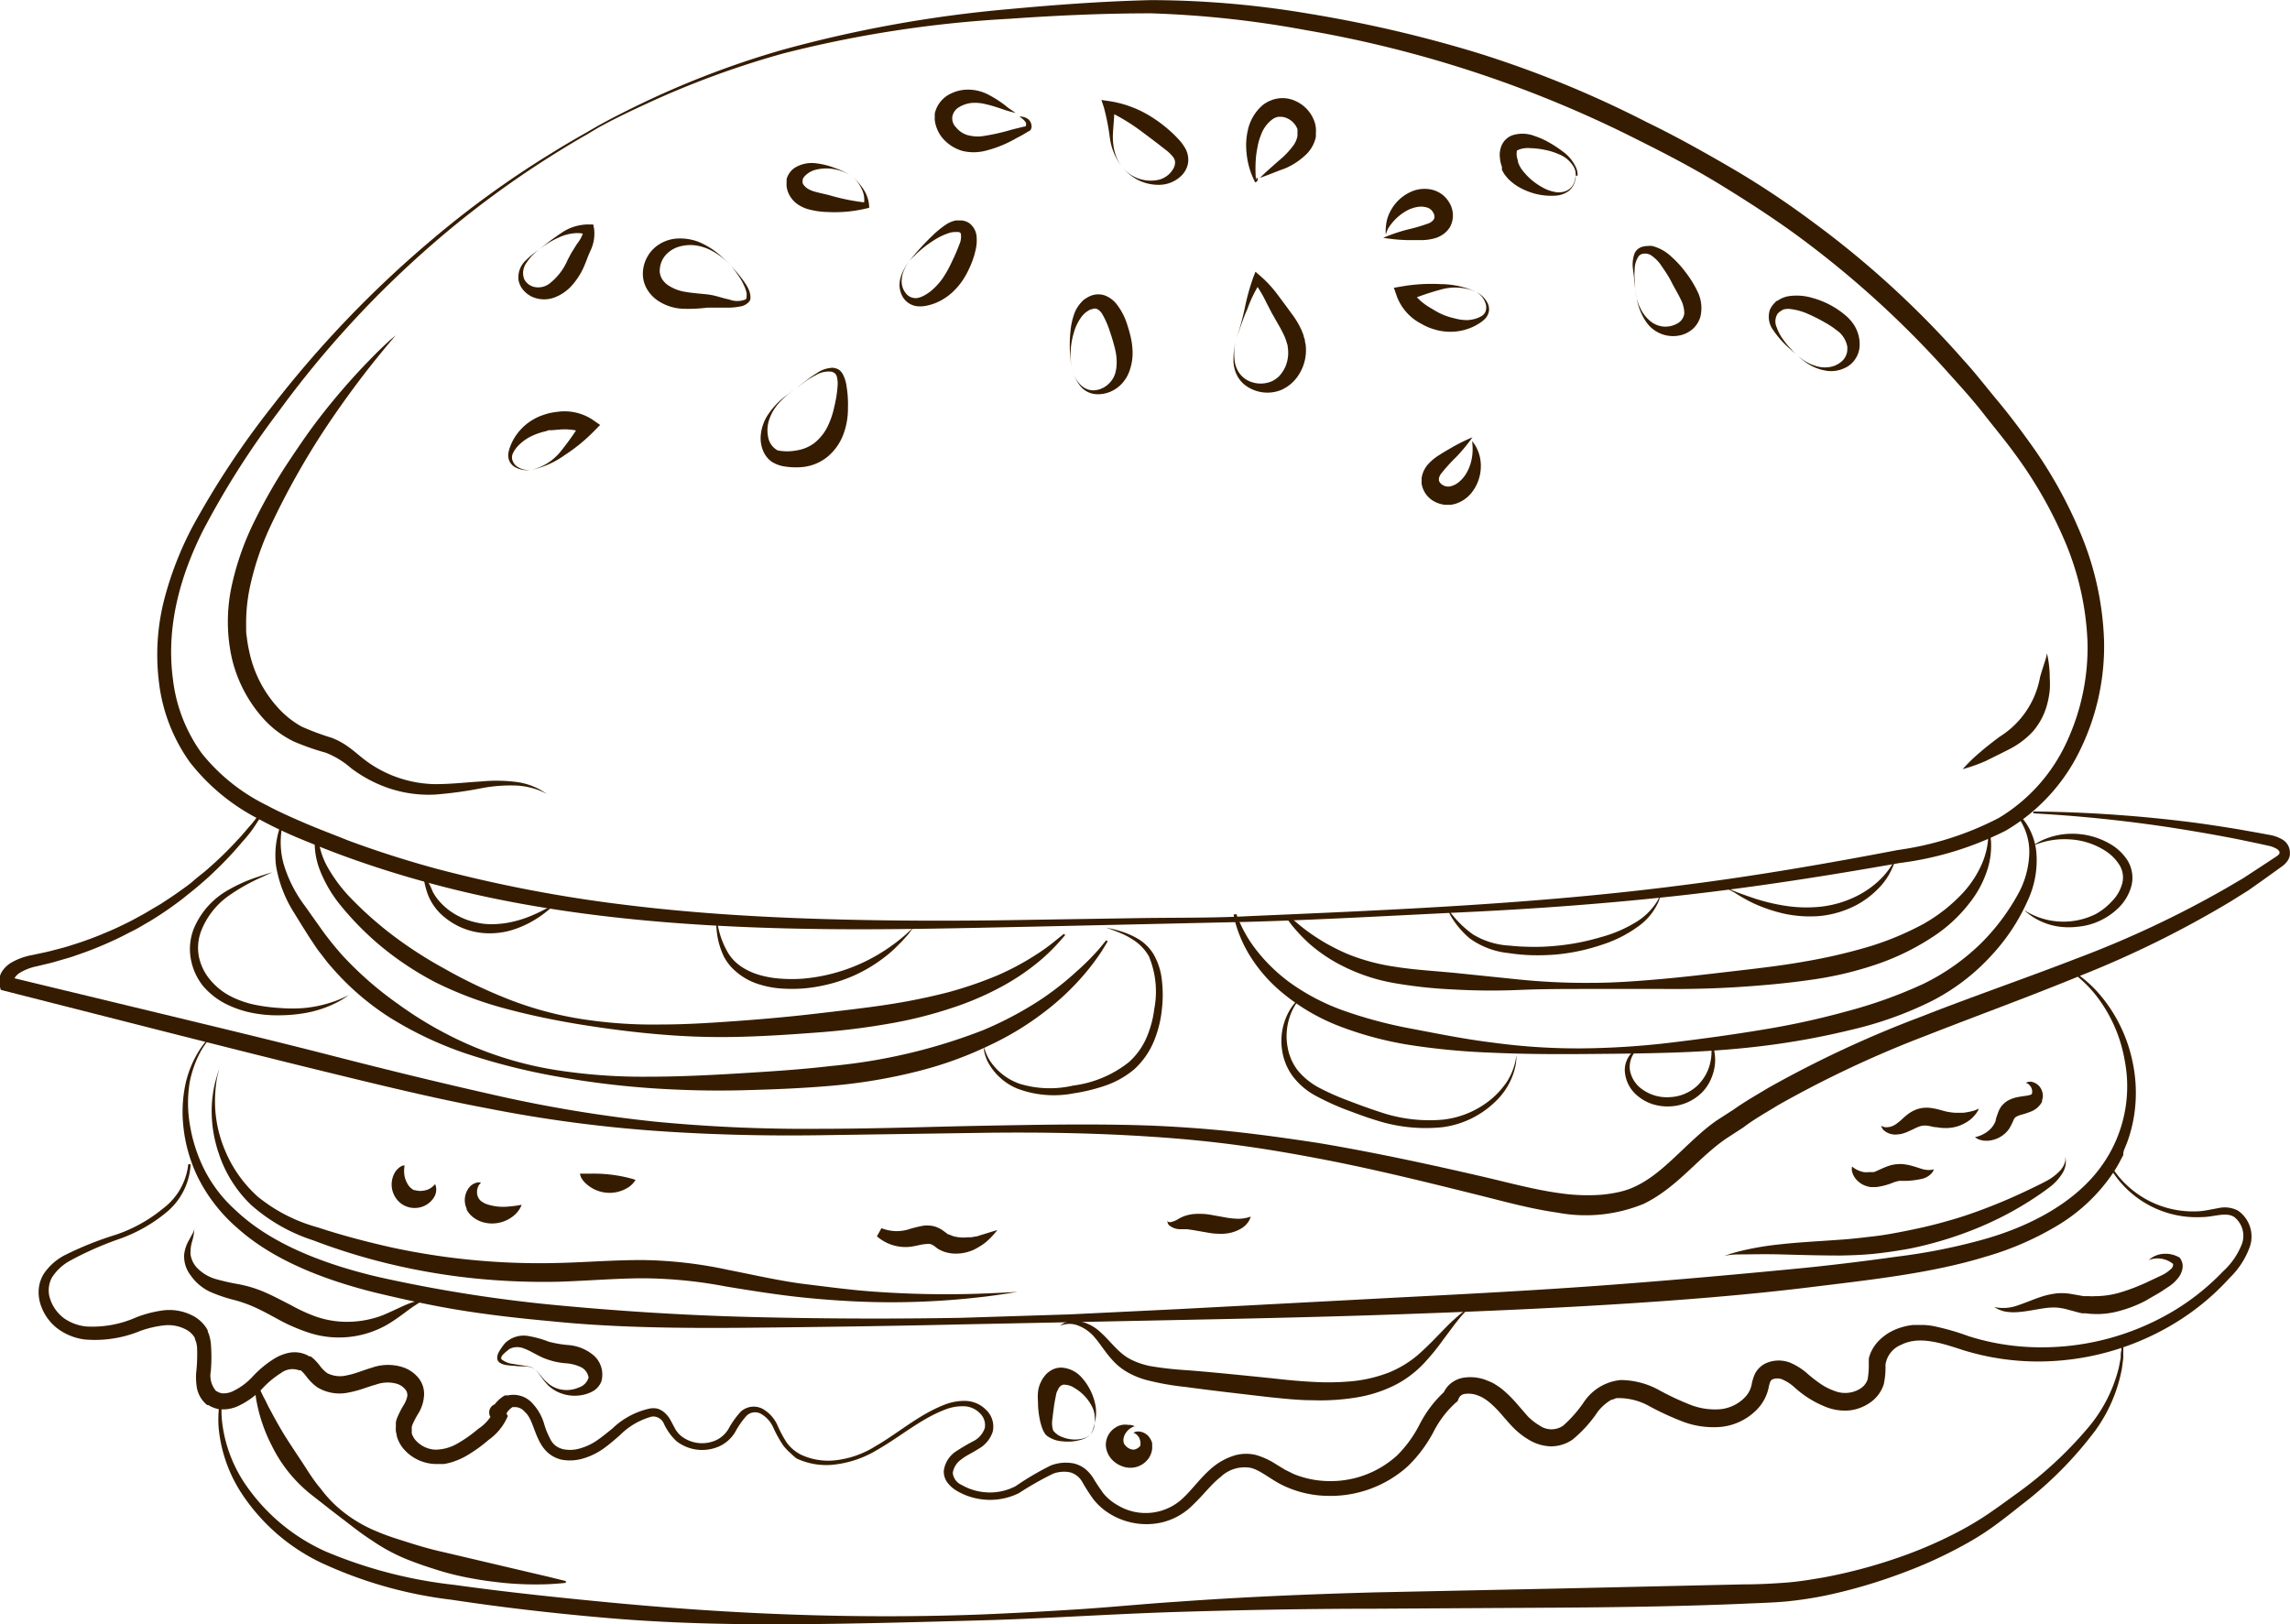 <svg id="Objects" xmlns="http://www.w3.org/2000/svg" viewBox="0 0 206.17 146.24"><defs><style>.cls-1{fill:#351c00;}</style></defs><title>details</title><path class="cls-1" d="M316.61,116.73l-1,.6c-0.7.39-1.72,1-3,1.8a86.5,86.5,0,0,0-10.72,7.93,91.12,91.12,0,0,0-14,15.22A75.84,75.84,0,0,0,281.09,153c-2,4-3.32,8.58-2.68,13.34A14.17,14.17,0,0,0,281,173a17.17,17.17,0,0,0,5.83,4.67c1.14,0.61,2.36,1.15,3.58,1.67s2.51,1,3.77,1.51c2.55,0.95,5.19,1.79,7.89,2.53a125.64,125.64,0,0,0,17,3.26c5.87,0.73,11.91,1.11,18.07,1.29s12.42,0.18,18.77.06l9.58-.15c3.21-.05,6.43,0,9.67-0.17,12.93-.56,26.1-1.1,39.13-2.79,6.52-.82,13-1.94,19.42-3.17a28,28,0,0,0,9.09-2.89A15.52,15.52,0,0,0,448.9,172a20.19,20.19,0,0,0,1.88-9,25.71,25.71,0,0,0-2-9,38.73,38.73,0,0,0-4.57-8c-0.9-1.24-1.9-2.43-2.86-3.66s-2-2.36-3-3.48a88.32,88.32,0,0,0-13.24-12.13c-2.36-1.76-4.8-3.33-7.25-4.84s-5-2.84-7.49-4.08a105.9,105.9,0,0,0-29.92-9.91,92.06,92.06,0,0,0-14-1.52c-4.46,0-8.74.21-12.72,0.49A105.11,105.11,0,0,0,333.33,110a80.59,80.59,0,0,0-12.5,4.62C318,115.92,316.61,116.73,316.61,116.73Zm-0.08-.14s1.43-.83,4.21-2.16a80.85,80.85,0,0,1,12.5-4.75A114.35,114.35,0,0,1,353.69,106c4-.37,8.25-0.7,12.79-0.81a86.14,86.14,0,0,1,14.19,1.22,116.78,116.78,0,0,1,15.08,3.5,95.79,95.79,0,0,1,15.35,6.27c2.56,1.24,5.09,2.65,7.61,4.12s5,3.12,7.4,4.91a85,85,0,0,1,13.5,12.38c1.05,1.14,2,2.38,3,3.58s1.94,2.43,2.88,3.74a40.34,40.34,0,0,1,4.71,8.4,27.3,27.3,0,0,1,2.07,9.58,21.28,21.28,0,0,1-2.1,9.7,16.92,16.92,0,0,1-6.76,7.38,29.16,29.16,0,0,1-9.54,2.91c-6.45,1.14-13,2.17-19.52,2.9s-13.12,1.22-19.67,1.53-13.07.69-19.54,0.87l-19.25.43c-6.35.13-12.62,0.29-18.8,0.22-12.34-.14-24.37-1.11-35.39-4.09q-4.13-1.11-8-2.53c-1.31-.48-2.59-1-3.83-1.51a39.15,39.15,0,0,1-3.7-1.76,18.56,18.56,0,0,1-6.24-5.14,15.49,15.49,0,0,1-2.79-7.29,20,20,0,0,1,.5-7.41,30.35,30.35,0,0,1,2.56-6.55,77.12,77.12,0,0,1,7.08-10.71,98.48,98.48,0,0,1,14.35-15A86.75,86.75,0,0,1,312.44,119c1.31-.82,2.34-1.4,3-1.78Z" transform="translate(-262.84 -105.18)"/><path class="cls-1" d="M395.77,131.47a2.33,2.33,0,0,1,1,1,1.27,1.27,0,0,1,.12.72,1.31,1.31,0,0,1-.35.69,2.92,2.92,0,0,1-.6.46,4.26,4.26,0,0,1-.68.35,4.89,4.89,0,0,1-1.5.35,5,5,0,0,1-1.56-.14l-0.38-.11-0.36-.13a7.11,7.11,0,0,1-.7-0.35,4.6,4.6,0,0,1-2.14-2.39l-0.29-.83,0.76-.13a15.61,15.61,0,0,1,3.44-.2A7.94,7.94,0,0,1,395.77,131.47Zm0,0a4.75,4.75,0,0,0-3.24-.21,23.94,23.94,0,0,0-3.1,1.07l0.47-1a5.34,5.34,0,0,0,1.67,1.54l0.52,0.31,0.27,0.15,0.27,0.13a6,6,0,0,0,1.16.38A4.15,4.15,0,0,0,395,134a3.62,3.62,0,0,0,.63-0.11,2.43,2.43,0,0,0,.59-0.25,0.83,0.83,0,0,0,.38-0.46,1.12,1.12,0,0,0,0-.64A1.91,1.91,0,0,0,395.77,131.47Z" transform="translate(-262.84 -105.18)"/><path class="cls-1" d="M387.61,126.29a2.51,2.51,0,0,1,0-.64,3.52,3.52,0,0,1,.53-1.67,3.84,3.84,0,0,1,2-1.64,3,3,0,0,1,1.67-.07,2.81,2.81,0,0,1,.44.16l0.19,0.1,0.24,0.16a2.57,2.57,0,0,1,.64.73,2.22,2.22,0,0,1,.16,2,2.39,2.39,0,0,1-.14.27l-0.12.16a2,2,0,0,1-.38.37,2.49,2.49,0,0,1-.78.4,4.63,4.63,0,0,1-1.35.18c-0.38,0-.75,0-1.08,0a16,16,0,0,1-2.26-.21,16,16,0,0,1,2.14-.73,16,16,0,0,0,2-.59,1.25,1.25,0,0,0,.32-0.22,0.3,0.3,0,0,0,.07-0.09l0.07-.11s0,0,0,0a0.73,0.73,0,0,0-.11-0.55,0.91,0.91,0,0,0-.52-0.43,1.84,1.84,0,0,0-.87-0.06,3,3,0,0,0-.91.3,4.2,4.2,0,0,0-.77.52,4.59,4.59,0,0,0-1,1.16A4.52,4.52,0,0,0,387.61,126.29Z" transform="translate(-262.84 -105.18)"/><path class="cls-1" d="M376.28,121.19c0.53-.54,1.09-1,1.65-1.51a7.5,7.5,0,0,0,1.4-1.47,2.29,2.29,0,0,0,.32-0.77,1.08,1.08,0,0,0,0-.19v0c0,0.1,0,0,0,0v-0.14a0.36,0.36,0,0,0,0-.16,1.37,1.37,0,0,0,0-.15,1.76,1.76,0,0,0-1-1,1.39,1.39,0,0,0-.65-0.1l-0.12,0-0.24.08a1.59,1.59,0,0,0-.28.17,3,3,0,0,0-1,1.4,5,5,0,0,0-.28.94c-0.07.36-.13,0.68-0.16,1a11.92,11.92,0,0,0,0,2.15l-0.09-.07s0.07,0,.1-0.05a0.13,0.13,0,0,0,0-.18,0.18,0.18,0,0,1,.14.2,0.23,0.23,0,0,1-.22.24h-0.05l0-.08a6.88,6.88,0,0,1-.69-2.19,7.82,7.82,0,0,1-.08-1.17,6.27,6.27,0,0,1,.15-1.22,4.15,4.15,0,0,1,1.32-2.26,3,3,0,0,1,.66-0.4l0.28-.11a3.88,3.88,0,0,1,.42-0.1,2.73,2.73,0,0,1,1.51.18,3.18,3.18,0,0,1,1.88,2.12,2.52,2.52,0,0,1,.06.39,2.25,2.25,0,0,1,0,.39v0.26l0,0.09a2.42,2.42,0,0,1-.09.35,3.1,3.1,0,0,1-.7,1.17,6.27,6.27,0,0,1-2,1.35C377.67,120.65,377,120.95,376.28,121.19Z" transform="translate(-262.84 -105.18)"/><path class="cls-1" d="M359.36,138.36a3.54,3.54,0,0,0,.31.84,2.26,2.26,0,0,0,.63.78,1.55,1.55,0,0,0,1.18.33,2.09,2.09,0,0,0,1.24-.64,2.2,2.2,0,0,0,.42-0.6c0.05-.12.08-0.2,0.13-0.36l0.07-.36a4.76,4.76,0,0,0-.08-1.61c-0.06-.28-0.14-0.56-0.22-0.84s-0.18-.6-0.28-0.88a7.72,7.72,0,0,0-.67-1.54,1.23,1.23,0,0,0-.38-0.42,0.52,0.52,0,0,0-.45-0.08,2.39,2.39,0,0,1-.28.08,2.73,2.73,0,0,0-.35.22,2.11,2.11,0,0,0-.49.52,4.55,4.55,0,0,0-.63,1.36,7,7,0,0,0-.28,2.32A4.93,4.93,0,0,0,359.36,138.36Zm0,0a6.32,6.32,0,0,1-.15-0.89,12.13,12.13,0,0,1,0-2.39,6.32,6.32,0,0,1,.34-1.63,2.92,2.92,0,0,1,.5-0.89,3.68,3.68,0,0,1,.33-0.36,3.07,3.07,0,0,1,.53-0.33,1.84,1.84,0,0,1,1.37-.1,2.45,2.45,0,0,1,1.07.77,5.78,5.78,0,0,1,1,1.95c0.11,0.34.2,0.65,0.28,1a6,6,0,0,1,.16,1.06,4.74,4.74,0,0,1-.3,2.13,3.86,3.86,0,0,1-.24.5,4.51,4.51,0,0,1-.3.42,3,3,0,0,1-.76.65,2.87,2.87,0,0,1-1.68.42,2,2,0,0,1-1.27-.58,3,3,0,0,1-.57-0.87A4.17,4.17,0,0,1,359.36,138.36Z" transform="translate(-262.84 -105.18)"/><path class="cls-1" d="M328.67,129.13a7.6,7.6,0,0,0-.72-0.68,5.66,5.66,0,0,0-.93-0.64,4.47,4.47,0,0,0-1.35-.5,3.57,3.57,0,0,0-1.62.06,2.55,2.55,0,0,0-1.36.87,2.17,2.17,0,0,0-.45,1.45,1.56,1.56,0,0,0,.23.65,1.93,1.93,0,0,0,.49.5,3.84,3.84,0,0,0,1.59.62c0.63,0.11,1.29.15,2,.23s1.33,0.34,1.93.45a2,2,0,0,0,1.48,0,0.34,0.34,0,0,0,.09-0.13c0-.05,0-0.09,0-0.13a1.08,1.08,0,0,0,0-.34,2.89,2.89,0,0,0-.22-0.64,5.41,5.41,0,0,0-.58-1A8.41,8.41,0,0,0,328.67,129.13Zm0,0s0.25,0.26.65,0.74a9.78,9.78,0,0,1,.68.92,3.06,3.06,0,0,1,.32.65,1.76,1.76,0,0,1,.08.41,1.63,1.63,0,0,1,0,.25,0.66,0.66,0,0,1-.1.22,1.32,1.32,0,0,1-.87.46,5.45,5.45,0,0,1-1,.1c-0.63,0-1.35,0-1.93,0a13.4,13.4,0,0,1-2.13.1,4.36,4.36,0,0,1-2.4-.8,3.17,3.17,0,0,1-.94-1.08,2.72,2.72,0,0,1-.31-1.4,3.18,3.18,0,0,1,1.13-2.28,3.42,3.42,0,0,1,2.09-.77,4.68,4.68,0,0,1,1.83.32,7.13,7.13,0,0,1,2.19,1.46C328.43,128.86,328.67,129.13,328.67,129.13Z" transform="translate(-262.84 -105.18)"/><path class="cls-1" d="M339.57,121.1a4,4,0,0,0-3.15-.67,2.07,2.07,0,0,0-1.2.69,0.55,0.55,0,0,0-.12.41v0s0,0,0,0,0,0.07,0,.06a0.44,0.44,0,0,1,0,.07,0.77,0.77,0,0,0,.1.18,1.44,1.44,0,0,0,.35.32,2.32,2.32,0,0,0,.53.24c0.41,0.13,1,.24,1.51.38a18.78,18.78,0,0,0,3.23.64l-0.22.22a2.17,2.17,0,0,0-.16-1.4A3,3,0,0,0,339.57,121.1Zm0,0a4.76,4.76,0,0,1,1,1.11,3.11,3.11,0,0,1,.52,1.51v0.17l-0.22.05a12.18,12.18,0,0,1-3.49.33,7.23,7.23,0,0,1-1.8-.26,3.22,3.22,0,0,1-1-.49,2.38,2.38,0,0,1-.75-0.94,2.17,2.17,0,0,1-.17-0.62,1.86,1.86,0,0,1,0-.35,0.6,0.6,0,0,1,0-.15,0.63,0.63,0,0,0,0-.08l0-.08a1.82,1.82,0,0,1,.71-1,2.93,2.93,0,0,1,1.92-.42,6.93,6.93,0,0,1,1.7.42A6.05,6.05,0,0,1,339.57,121.1Z" transform="translate(-262.84 -105.18)"/><path class="cls-1" d="M344.66,128.74a3.68,3.68,0,0,0-.42.74,2.5,2.5,0,0,0-.22.94,1.67,1.67,0,0,0,.34,1.12,1.11,1.11,0,0,0,1.07.47,2,2,0,0,0,.62-0.23,3.88,3.88,0,0,0,.64-0.43,5.84,5.84,0,0,0,1.05-1.16,10.17,10.17,0,0,0,.8-1.45c0.26-.53.49-1.06,0.67-1.55a1.7,1.7,0,0,0,.13-1,0.52,0.52,0,0,0-.17-0.12s-0.1,0,0,0l-0.11,0a0.83,0.83,0,0,0-.18,0,1.8,1.8,0,0,0-.63.1,5.8,5.8,0,0,0-1.31.63,9.7,9.7,0,0,0-1.75,1.39A5.87,5.87,0,0,0,344.66,128.74Zm0,0a22.84,22.84,0,0,1,2.09-2.31,8.76,8.76,0,0,1,1.21-1,2.52,2.52,0,0,1,.92-0.4,1.66,1.66,0,0,1,.24,0h0.11l0.21,0a1.55,1.55,0,0,1,.62.21,1.67,1.67,0,0,1,.7,1.2,3.77,3.77,0,0,1-.06,1.13,7.78,7.78,0,0,1-.66,1.9,6.43,6.43,0,0,1-1.12,1.69,5.2,5.2,0,0,1-1.62,1.2,4.3,4.3,0,0,1-.9.31,2.76,2.76,0,0,1-1,.08,1.74,1.74,0,0,1-1.37-1,2.2,2.2,0,0,1-.17-1.32,3.51,3.51,0,0,1,.33-0.93A4.47,4.47,0,0,1,344.66,128.74Z" transform="translate(-262.84 -105.18)"/><path class="cls-1" d="M363.84,120.19a3.33,3.33,0,0,0,3.35,1.17,2.11,2.11,0,0,0,1.29-1,1.13,1.13,0,0,0,.15-0.63,0.88,0.88,0,0,0-.24-0.49,3.44,3.44,0,0,0-.55-0.53l-0.72-.56q-0.73-.56-1.46-1.1a17.31,17.31,0,0,0-3.1-1.88l0.59-.54c0.06,1-.11,2-0.12,2.89a5.44,5.44,0,0,0,.18,1.38A3.81,3.81,0,0,0,363.84,120.19Zm0,0a5.51,5.51,0,0,1-1.08-2.61,20.41,20.41,0,0,0-.54-2.74l-0.22-.66,0.81,0.12a9.88,9.88,0,0,1,3.75,1.44,12.41,12.41,0,0,1,1.59,1.2c0.26,0.23.48,0.44,0.72,0.7a4.45,4.45,0,0,1,.69.91,2.13,2.13,0,0,1,.24,1.32,2.1,2.1,0,0,1-.58,1.11,2.89,2.89,0,0,1-2,.84,4.07,4.07,0,0,1-1.93-.44A4.54,4.54,0,0,1,363.84,120.19Z" transform="translate(-262.84 -105.18)"/><path class="cls-1" d="M410.06,131.2a4.83,4.83,0,0,0,.14.85,4.15,4.15,0,0,0,.34.92,3.29,3.29,0,0,0,.74,1,2.21,2.21,0,0,0,1.21.6,2.17,2.17,0,0,0,1.35-.26,1.19,1.19,0,0,0,.64-0.92,2.81,2.81,0,0,0-.33-1.27c-0.23-.49-0.55-1-0.82-1.54s-0.59-1-.9-1.45a3.29,3.29,0,0,0-1-1,1.19,1.19,0,0,0-.33-0.11,1.24,1.24,0,0,0-.28,0,0.61,0.61,0,0,0-.47.26,2.17,2.17,0,0,0-.34,1.15,6.92,6.92,0,0,0,0,1Zm0,0-0.1-.85c0-.27-0.07-0.6-0.11-1A2.89,2.89,0,0,1,410,128a1.06,1.06,0,0,1,.66-0.59,1.74,1.74,0,0,1,.49-0.08,1.9,1.9,0,0,1,.45,0,3.86,3.86,0,0,1,1.68.93,9.13,9.13,0,0,1,1.3,1.41,9.59,9.59,0,0,1,1.05,1.68,3.37,3.37,0,0,1,.3,2.34,2.4,2.4,0,0,1-.66,1.08,2.59,2.59,0,0,1-1,.56,2.94,2.94,0,0,1-3.24-1.19,5.38,5.38,0,0,1-.84-2.14A6.25,6.25,0,0,1,410.06,131.2Z" transform="translate(-262.84 -105.18)"/><path class="cls-1" d="M311.37,127.65a4.54,4.54,0,0,0-1.13,1.19,1.55,1.55,0,0,0-.21,1.46,1.35,1.35,0,0,0,1.06.74,1.68,1.68,0,0,0,1.17-.29,5.35,5.35,0,0,0,1.69-2.18c0.13-.24.24-0.47,0.4-0.73s0.31-.5.45-0.72a3,3,0,0,0,.6-1.21l0.38,0.43a2.73,2.73,0,0,0-1.09-.17,4.28,4.28,0,0,0-1.18.24A8.15,8.15,0,0,0,311.37,127.65Zm0,0a24.08,24.08,0,0,1,2-1.49,4.29,4.29,0,0,1,2.57-.77l0.31,0,0.08,0.41a3.55,3.55,0,0,1-.32,1.93c-0.12.27-.23,0.51-0.31,0.74s-0.2.51-.31,0.77a6.47,6.47,0,0,1-1,1.57,4,4,0,0,1-1.62,1.15,2.66,2.66,0,0,1-2.05-.07,2.36,2.36,0,0,1-.79-0.62,1.89,1.89,0,0,1-.41-0.89,2.09,2.09,0,0,1,.55-1.65A8.12,8.12,0,0,1,311.37,127.65Z" transform="translate(-262.84 -105.18)"/><path class="cls-1" d="M354.28,115.35s-0.29-.06-0.78-0.21-1.18-.42-2-0.6a3.92,3.92,0,0,0-1.21-.09,2.74,2.74,0,0,0-1.14.4,1.23,1.23,0,0,0-.56.78,1.11,1.11,0,0,0,.31,1,2.11,2.11,0,0,0,1,.7,3.52,3.52,0,0,0,1.32.12,18.82,18.82,0,0,0,2.75-.61l1.1-.27c0.15,0.06.2-.24,0.1-0.4a1.67,1.67,0,0,0-.57-0.49l0.21,0a1.21,1.21,0,0,1,.6.23,0.84,0.84,0,0,1,.28.47,0.68,0.68,0,0,1,0,.36,0.73,0.73,0,0,1-.11.19h0l-0.06.05h0l0,0-0.05,0a10.3,10.3,0,0,1-1.09.62,10.69,10.69,0,0,1-2.88,1.17,4.31,4.31,0,0,1-2,0,3.69,3.69,0,0,1-1.83-1.19,3.07,3.07,0,0,1-.54-1A2.86,2.86,0,0,1,347,116a3.35,3.35,0,0,1,0-.36,2.33,2.33,0,0,1,0-.24,2.6,2.6,0,0,1,1.42-1.78,3.52,3.52,0,0,1,1.85-.36,4,4,0,0,1,1.53.43,9.89,9.89,0,0,1,1.81,1.2Z" transform="translate(-262.84 -105.18)"/><path class="cls-1" d="M334.52,140.13s-0.31.2-.81,0.62a6.23,6.23,0,0,0-.83.82,4.14,4.14,0,0,0-.75,1.28,3,3,0,0,0-.14,1.64,1.69,1.69,0,0,0,.86,1.24,4.38,4.38,0,0,0,1.72,0,3.52,3.52,0,0,0,1.61-.68,4.41,4.41,0,0,0,1.14-1.41,7.42,7.42,0,0,0,.63-1.84,10.5,10.5,0,0,0,.3-1.9,2.53,2.53,0,0,0-.07-0.82,1,1,0,0,0-.14-0.26l-0.18-.12-0.14-.05a2.15,2.15,0,0,0-1.38.28,7.07,7.07,0,0,0-1,.6Zm0,0,0.81-.62c0.26-.2.57-0.44,1-0.7a2.67,2.67,0,0,1,1.51-.52l0.27,0.06,0.2,0.08a1.14,1.14,0,0,1,.4.43,3.07,3.07,0,0,1,.33,1,10.26,10.26,0,0,1,.14,2.11,6.51,6.51,0,0,1-.41,2.31,4.79,4.79,0,0,1-1.51,2.09,4.25,4.25,0,0,1-2.48.88,6.3,6.3,0,0,1-1.21-.06,3,3,0,0,1-1.27-.45,2.27,2.27,0,0,1-.79-1.06,3,3,0,0,1-.19-1.12,4,4,0,0,1,.54-1.85,6.86,6.86,0,0,1,1.88-2C334.2,140.34,334.52,140.13,334.52,140.13Z" transform="translate(-262.84 -105.18)"/><path class="cls-1" d="M374.18,135.58a4.84,4.84,0,0,0-.15,2.29,2.41,2.41,0,0,0,.46,1,2.19,2.19,0,0,0,.85.64,2.55,2.55,0,0,0,2,0,2.44,2.44,0,0,0,.4-0.24l0.2-.16,0.14-.15a3.07,3.07,0,0,0,.49-0.78,3.24,3.24,0,0,0,.2-1.79c0-.07,0-0.13-0.05-0.24l-0.06-.21a4.14,4.14,0,0,0-.17-0.46,10.44,10.44,0,0,0-.48-0.94l-0.57-1c-0.2-.35-0.36-0.7-0.53-1a11.82,11.82,0,0,0-1.13-1.93l0.59-.09a11.72,11.72,0,0,0-1.23,2.49C374.78,133.79,374.5,134.69,374.18,135.58Zm0,0a23.7,23.7,0,0,0,.74-2.72,19.71,19.71,0,0,1,.78-2.78l0.17-.43,0.41,0.35a10.61,10.61,0,0,1,1.65,1.8c0.49,0.65.9,1.21,1.39,1.88a7.79,7.79,0,0,1,.64,1.1,5.78,5.78,0,0,1,.25.63c0,0.1.07,0.23,0.1,0.35s0,0.2.06,0.33a4.08,4.08,0,0,1-.54,2.73,3.59,3.59,0,0,1-.93,1.05c-0.09.07-.21,0.15-0.31,0.21l-0.29.16a3.15,3.15,0,0,1-.67.22,3.33,3.33,0,0,1-2.53-.49,2.62,2.62,0,0,1-.85-0.92,3,3,0,0,1-.35-1.16A6.64,6.64,0,0,1,374.18,135.58Z" transform="translate(-262.84 -105.18)"/><path class="cls-1" d="M404.7,121v-0.19a1.45,1.45,0,0,0-.13-0.52,2.68,2.68,0,0,0-1.4-1.23,5.88,5.88,0,0,0-1.21-.38,7.36,7.36,0,0,0-1.36-.16,2.25,2.25,0,0,0-1.13.18,0.16,0.16,0,0,0-.07.09,0.07,0.07,0,0,0,0,.07,1,1,0,0,0,0,.38c0,0.13.14,0.48,0.1,0.53l0.16,0.37a1.05,1.05,0,0,1,.11.19,5.93,5.93,0,0,0,.9,1,6,6,0,0,0,1.11.76,3.41,3.41,0,0,0,1.16.39,1.63,1.63,0,0,0,1-.16,1.2,1.2,0,0,0,.56-0.58,1.47,1.47,0,0,0,.16-0.51Zm0,0,0,0.19a1.73,1.73,0,0,1-.14.52,1.54,1.54,0,0,1-.51.68,2.26,2.26,0,0,1-1.08.4,5.79,5.79,0,0,1-2.9-.52,4.75,4.75,0,0,1-1.46-1c-0.12-.14-0.25-0.3-0.36-0.45l-0.19-.35,0-.09h0v0l0-.06,0-.11-0.07-.23a2,2,0,0,1-.1-0.5,2.2,2.2,0,0,1,.14-1.2,1.67,1.67,0,0,1,1-.93,3,3,0,0,1,1.93.06,7.46,7.46,0,0,1,1.42.64,10.23,10.23,0,0,1,1.13.75,3.66,3.66,0,0,1,1.25,1.53,1.69,1.69,0,0,1,.11.53V121Z" transform="translate(-262.84 -105.18)"/><path class="cls-1" d="M424.65,137.18a5.45,5.45,0,0,0,.71.52,3.88,3.88,0,0,0,.92.42,2.72,2.72,0,0,0,1.26.11,2.13,2.13,0,0,0,1.23-.63,1.41,1.41,0,0,0,.32-0.56,1,1,0,0,0,.06-0.34,1.74,1.74,0,0,0,0-.33,2.34,2.34,0,0,0-.66-1.22,3.42,3.42,0,0,0-.31-0.25l-0.31-.23c-0.23-.16-0.48-0.32-0.74-0.46a15,15,0,0,0-1.57-.79A5.37,5.37,0,0,0,424,133a1.59,1.59,0,0,0-.64.06h0c0.06,0,0,0,0,0l-0.09.06-0.18.11a2.08,2.08,0,0,0-.2.18,1.29,1.29,0,0,0-.09,1.25,4.15,4.15,0,0,0,.61,1.13,6.3,6.3,0,0,0,.65.78C424.4,137,424.65,137.18,424.65,137.18Zm0,0s-0.25-.2-0.66-0.59a8.76,8.76,0,0,1-1.57-1.78,2,2,0,0,1-.23-1.75,2.19,2.19,0,0,1,.31-0.49l0.15-.16,0.08-.08a0.35,0.35,0,0,1,.08-0.07l0.06,0a2.37,2.37,0,0,1,1.05-.42A4.93,4.93,0,0,1,426,132a7.75,7.75,0,0,1,1.92.81,7.86,7.86,0,0,1,.87.6,5.49,5.49,0,0,1,.43.37,4.51,4.51,0,0,1,.37.42,3.21,3.21,0,0,1,.67,2.18,2.28,2.28,0,0,1-.11.56,2.1,2.1,0,0,1-.23.49,2.25,2.25,0,0,1-.74.75,2.93,2.93,0,0,1-1.66.41,4.3,4.3,0,0,1-2.2-.86A7.18,7.18,0,0,1,424.65,137.18Z" transform="translate(-262.84 -105.18)"/><path class="cls-1" d="M310.61,147.5a2.33,2.33,0,0,1-1.36-.24,1.27,1.27,0,0,1-.52-0.51,1.31,1.31,0,0,1-.12-0.76,2.92,2.92,0,0,1,.21-0.72,4.26,4.26,0,0,1,.34-0.68,4.89,4.89,0,0,1,1-1.16,5,5,0,0,1,1.34-.8l0.37-.13,0.37-.11a7.11,7.11,0,0,1,.77-0.13,4.6,4.6,0,0,1,3.14.68l0.72,0.5-0.54.55a15.6,15.6,0,0,1-2.67,2.18A7.94,7.94,0,0,1,310.61,147.5Zm0,0a4.75,4.75,0,0,0,2.75-1.73,23.93,23.93,0,0,0,1.88-2.69l0.18,1.05a5.34,5.34,0,0,0-2.25-.27l-0.61.05-0.31,0L312,144a6,6,0,0,0-1.16.38,4.15,4.15,0,0,0-1.07.67,3.61,3.61,0,0,0-.45.46,2.43,2.43,0,0,0-.33.55,0.83,0.83,0,0,0,0,.6,1.12,1.12,0,0,0,.38.51A1.91,1.91,0,0,0,310.61,147.5Z" transform="translate(-262.84 -105.18)"/><path class="cls-1" d="M395.37,144.9a2.52,2.52,0,0,1,.37.53,3.52,3.52,0,0,1,.42,1.7,3.84,3.84,0,0,1-.88,2.47,3,3,0,0,1-1.38.93,2.81,2.81,0,0,1-.46.1l-0.21,0h-0.29a2.57,2.57,0,0,1-.93-0.28,2.22,2.22,0,0,1-1.18-1.61,2.4,2.4,0,0,1,0-.3c0-.07,0-0.07,0-0.2a2,2,0,0,1,.13-0.52,2.49,2.49,0,0,1,.46-0.75,4.63,4.63,0,0,1,1.06-.86c0.32-.21.64-0.39,0.93-0.56a16,16,0,0,1,2-1,16,16,0,0,1-1.44,1.75,16,16,0,0,0-1.42,1.57,1.25,1.25,0,0,0-.16.36,0.3,0.3,0,0,0,0,.11,1,1,0,0,0,0,.12s0,0,0,0a0.73,0.73,0,0,0,.38.41,0.91,0.91,0,0,0,.68.09,1.84,1.84,0,0,0,.77-0.41,3,3,0,0,0,.62-0.73,4.2,4.2,0,0,0,.38-0.85,4.59,4.59,0,0,0,.2-1.49A4.53,4.53,0,0,0,395.37,144.9Z" transform="translate(-262.84 -105.18)"/><path class="cls-1" d="M298.47,135.37s-0.68.78-1.81,2.18-2.69,3.45-4.4,6a70,70,0,0,0-5.12,9.11,25.69,25.69,0,0,0-1.82,5.47A15.88,15.88,0,0,0,285,161v0.72c0,0.25,0,.53.05,0.75a12.07,12.07,0,0,0,.24,1.41,10.76,10.76,0,0,0,2.56,5A8.25,8.25,0,0,0,290,170.6a22.85,22.85,0,0,0,2.68,1,6.51,6.51,0,0,1,1.42.75c0.43,0.3.8,0.61,1.15,0.9a10.71,10.71,0,0,0,2.15,1.41,10.83,10.83,0,0,0,4.58,1.12c1.5,0,2.91-.17,4.17-0.24a14.29,14.29,0,0,1,3.3.06,6.12,6.12,0,0,1,2,.67c0.42,0.25.63,0.4,0.63,0.4s-0.23-.13-0.67-0.32a6.7,6.7,0,0,0-2-.44,13.85,13.85,0,0,0-3.19.23,35.88,35.88,0,0,1-4.23.58,11.25,11.25,0,0,1-5.11-.95,12,12,0,0,1-2.47-1.46,7.68,7.68,0,0,0-2.24-1.36,22.92,22.92,0,0,1-2.86-1,9,9,0,0,1-2.64-1.94,12.34,12.34,0,0,1-3-5.77,15.26,15.26,0,0,1,.06-6.45,25.1,25.1,0,0,1,2.06-5.77,48.85,48.85,0,0,1,2.79-4.91c1-1.51,1.93-2.89,2.88-4.13a60,60,0,0,1,4.93-5.67c0.63-.65,1.16-1.13,1.51-1.46Z" transform="translate(-262.84 -105.18)"/><path class="cls-1" d="M374.15,187.48l0.09,0.24c0.06,0.15.15,0.39,0.29,0.67a11.7,11.7,0,0,0,1.42,2.33,15.31,15.31,0,0,0,3,2.91,19.36,19.36,0,0,0,4.8,2.52,40.28,40.28,0,0,0,6.29,1.67c2.3,0.44,4.72.93,7.27,1.24a56.43,56.43,0,0,0,7.9.51,72.74,72.74,0,0,0,8.16-.53c2.72-.33,5.44-0.7,8.08-1.14a71.74,71.74,0,0,0,7.67-1.67,41.92,41.92,0,0,0,6.82-2.44,19.77,19.77,0,0,0,5.21-3.64,19.4,19.4,0,0,0,3.28-4.3,8.12,8.12,0,0,0,1.11-3.93,5.33,5.33,0,0,0-.64-2.57,3.61,3.61,0,0,0-.54-0.79l0.12-.12,0.19,0.17a4.6,4.6,0,0,1,.5.57,5.71,5.71,0,0,1,1,2.7,8.56,8.56,0,0,1-.8,4.44,17.79,17.79,0,0,1-3.2,4.84,18.92,18.92,0,0,1-5.48,4.18,32.91,32.91,0,0,1-7.15,2.55,68.46,68.46,0,0,1-7.9,1.45c-2.71.34-5.47,0.52-8.22,0.61s-5.52.11-8.23,0.13-5.38,0-8-.12a62.77,62.77,0,0,1-7.46-.7,31.4,31.4,0,0,1-6.54-1.78,18.32,18.32,0,0,1-5-3,13.62,13.62,0,0,1-2.9-3.38,11.61,11.61,0,0,1-1.16-2.61c-0.1-.32-0.14-0.56-0.18-0.72l-0.05-.25Z" transform="translate(-262.84 -105.18)"/><path class="cls-1" d="M378.91,187.66s0.2,0.2.6,0.53a16.21,16.21,0,0,0,1.77,1.34,18,18,0,0,0,3,1.59,18.35,18.35,0,0,0,4.22,1.11c1.6,0.26,3.37.36,5.27,0.54l5.94,0.61a59.34,59.34,0,0,0,6.39.29c2.18,0,4.39-.17,6.59-0.37s4.4-.47,6.56-0.72,4.28-.5,6.29-0.87a48.39,48.39,0,0,0,5.69-1.34,26.42,26.42,0,0,0,4.77-2,14.72,14.72,0,0,0,3.42-2.65,9.41,9.41,0,0,0,1.85-2.76,7,7,0,0,0,.55-2.1c0-.51,0-0.78,0-0.78l0.16,0s0.05,0.27.11,0.81a7.21,7.21,0,0,1-.24,2.31,9.41,9.41,0,0,1-1.66,3.24,13.47,13.47,0,0,1-3.48,3.18,22.06,22.06,0,0,1-5,2.41,31.82,31.82,0,0,1-6,1.39c-2.09.3-4.25,0.49-6.43,0.63s-4.42.19-6.64,0.17l-6.63,0c-2.19,0-4.34,0-6.42.09s-4.11.06-6-.05a41.56,41.56,0,0,1-5.4-.6,16.57,16.57,0,0,1-4.44-1.49,14.08,14.08,0,0,1-3-2,15.12,15.12,0,0,1-1.58-1.66c-0.33-.42-0.48-0.65-0.48-0.65Z" transform="translate(-262.84 -105.18)"/><path class="cls-1" d="M393,186.84l0.63,0.75a9.13,9.13,0,0,0,1.84,1.73,7.07,7.07,0,0,0,3.33,1c0.67,0.08,1.32.1,2,.11a19.14,19.14,0,0,0,2.08-.09,20.61,20.61,0,0,0,4-.76,12.09,12.09,0,0,0,3.27-1.39,5.74,5.74,0,0,0,1.8-1.73,4.28,4.28,0,0,0,.43-0.87l-0.06.25a3.19,3.19,0,0,1-.24.69,5.41,5.41,0,0,1-1.67,2,11.36,11.36,0,0,1-3.32,1.7,17.92,17.92,0,0,1-4.17.89,20,20,0,0,1-2.17.06,16.78,16.78,0,0,1-2.09-.19,7.2,7.2,0,0,1-3.51-1.33,8,8,0,0,1-1.69-2C393.21,187.16,393,186.84,393,186.84Z" transform="translate(-262.84 -105.18)"/><path class="cls-1" d="M418.28,185.13l0.7,0.28c0.44,0.19,1.09.41,1.85,0.67a17.46,17.46,0,0,0,2.67.64,12.33,12.33,0,0,0,3.09.11,9.5,9.5,0,0,0,3-.78,8.59,8.59,0,0,0,2.27-1.45,7.13,7.13,0,0,0,1.26-1.47c0.26-.4.38-0.65,0.38-0.65l-0.06.19a3.61,3.61,0,0,1-.18.53,7,7,0,0,1-.39.79,6.08,6.08,0,0,1-.68.93,8.07,8.07,0,0,1-2.28,1.78,9,9,0,0,1-3.2.95,11,11,0,0,1-3.3-.22,14.27,14.27,0,0,1-2.7-.92,14.69,14.69,0,0,1-1.76-1C418.5,185.3,418.28,185.13,418.28,185.13Z" transform="translate(-262.84 -105.18)"/><path class="cls-1" d="M288.28,179.17s-0.07.35-.12,1a7.37,7.37,0,0,0,.2,2.74,11.82,11.82,0,0,0,1.9,3.79l1.56,2.2a28.77,28.77,0,0,0,1.85,2.3,31.45,31.45,0,0,0,5,4.37,34,34,0,0,0,6.49,3.71,32.15,32.15,0,0,0,7.74,2.24,50.51,50.51,0,0,0,8.32.6c2.8,0,5.59-.14,8.35-0.31s5.46-.34,8.05-0.65a50.48,50.48,0,0,0,13.73-3.23,32.33,32.33,0,0,0,5-2.63,26.14,26.14,0,0,0,3.44-2.68,21.85,21.85,0,0,0,2-2l0.64-.78,0.14,0.09-0.53.87a20.83,20.83,0,0,1-1.75,2.3,23,23,0,0,1-3.29,3.09,26.51,26.51,0,0,1-5,3.07,33.83,33.83,0,0,1-6.53,2.37,48.38,48.38,0,0,1-7.61,1.29c-2.65.24-5.4,0.35-8.18,0.42s-5.62,0-8.44-.2a79.31,79.31,0,0,1-8.38-1.06,58.26,58.26,0,0,1-7.93-2,32.77,32.77,0,0,1-7-3.29,23.81,23.81,0,0,1-5.27-4.57c-0.37-.4-0.68-0.85-1-1.25s-0.57-.82-0.85-1.22c-0.54-.84-1-1.58-1.47-2.35a11.35,11.35,0,0,1-1.65-4.28,7.9,7.9,0,0,1,.2-2.95c0.18-.65.31-1,0.31-1Z" transform="translate(-262.84 -105.18)"/><path class="cls-1" d="M291.49,180.15v0.22a4.8,4.8,0,0,0,.06.63,6.65,6.65,0,0,0,.76,2.21,13.63,13.63,0,0,0,2.19,2.91,32.85,32.85,0,0,0,3.58,3.18,37.44,37.44,0,0,0,4.75,3.08,45,45,0,0,0,5.75,2.75,31.43,31.43,0,0,0,6.63,1.8,41.77,41.77,0,0,0,7.09.49c2.38,0,4.76-.16,7.09-0.33s4.63-.38,6.86-0.64,4.35-.5,6.36-0.8a55.35,55.35,0,0,0,5.59-1.13,35.84,35.84,0,0,0,4.53-1.56,24,24,0,0,0,3.27-1.75,17.8,17.8,0,0,0,1.95-1.41l0.67-.54,0.12,0.11-0.57.65a17.06,17.06,0,0,1-1.77,1.71,20.71,20.71,0,0,1-3.18,2.17,26.65,26.65,0,0,1-4.59,2,38.45,38.45,0,0,1-5.72,1.44,63.91,63.91,0,0,1-6.48.8c-2.25.17-4.58,0.33-7,.39a64.05,64.05,0,0,1-7.2-.22c-2.41-.2-4.79-0.51-7.14-0.89s-4.63-.86-6.82-1.45a33.45,33.45,0,0,1-6.15-2.31,27.75,27.75,0,0,1-4.95-3.26,26.64,26.64,0,0,1-3.54-3.55,11.88,11.88,0,0,1-2-3.35,6.89,6.89,0,0,1-.46-2.47,5.09,5.09,0,0,1,.06-0.66l0-.22h0.16Z" transform="translate(-262.84 -105.18)"/><path class="cls-1" d="M300.39,183.45a1.31,1.31,0,0,1,.56.4,8.23,8.23,0,0,1,.83,1.57,4.21,4.21,0,0,0,.63.92,5.63,5.63,0,0,0,.91.83,6.28,6.28,0,0,0,2.43,1.07,5.83,5.83,0,0,0,1.36.15,8.67,8.67,0,0,0,1.32-.11,10,10,0,0,0,2.31-.68,15.47,15.47,0,0,0,1.56-.77l0.58-.34a6.19,6.19,0,0,1-.49.47,9.39,9.39,0,0,1-1.45,1.06,8.77,8.77,0,0,1-2.38,1,7.31,7.31,0,0,1-1.47.19,6.56,6.56,0,0,1-1.52-.14,6.28,6.28,0,0,1-2.71-1.31,4.74,4.74,0,0,1-.94-1,4.79,4.79,0,0,1-.58-1.1,7.57,7.57,0,0,1-.28-1,3.07,3.07,0,0,0-.26-0.7A1.28,1.28,0,0,0,300.39,183.45Z" transform="translate(-262.84 -105.18)"/><path class="cls-1" d="M327.29,187.71l0.22,1a7.65,7.65,0,0,0,.92,2.33,4.27,4.27,0,0,0,.49.62,4.43,4.43,0,0,0,.63.53,5.85,5.85,0,0,0,1.63.76,9,9,0,0,0,1.93.34,13.32,13.32,0,0,0,2.05,0,16,16,0,0,0,7.15-2.42c0.44-.28.84-0.56,1.18-0.82s0.63-.5.86-0.7l0.72-.66-0.15.2c-0.11.13-.24,0.34-0.45,0.57s-0.46.52-.78,0.82a9.6,9.6,0,0,1-1.11,1,13.54,13.54,0,0,1-1.45,1,13.06,13.06,0,0,1-1.75.88,14.05,14.05,0,0,1-2,.65,14.42,14.42,0,0,1-2.15.36,14.06,14.06,0,0,1-2.18,0,8.7,8.7,0,0,1-2.09-.44,5.61,5.61,0,0,1-1.77-1,4.9,4.9,0,0,1-.68-0.67,4.76,4.76,0,0,1-.48-0.72,6.89,6.89,0,0,1-.68-2.53C327.29,188.07,327.29,187.71,327.29,187.71Z" transform="translate(-262.84 -105.18)"/><path class="cls-1" d="M447.13,164a9.81,9.81,0,0,1,.25,2.22,8.37,8.37,0,0,1,0,1.09,7.87,7.87,0,0,1-.22,1.23,6.11,6.11,0,0,1-1.31,2.51,7.58,7.58,0,0,1-2.22,1.64c-0.74.38-1.41,0.7-2,1a15.27,15.27,0,0,1-2.09.74,15.27,15.27,0,0,1,1.59-1.54c0.49-.43,1.1-0.9,1.74-1.38a8,8,0,0,0,3.64-5.38c0.18-.61.35-1.14,0.47-1.51S447.13,164,447.13,164Z" transform="translate(-262.84 -105.18)"/><path class="cls-1" d="M286.78,178.06c-0.35.49-.68,1-1,1.49s-0.73,1-1.13,1.43a31.41,31.41,0,0,1-2.5,2.66c-0.43.43-.9,0.83-1.36,1.23s-0.95.77-1.42,1.16a33,33,0,0,1-3,2.07c-0.53.3-1.05,0.63-1.6,0.9s-1.08.57-1.65,0.82a31.58,31.58,0,0,1-3.42,1.37c-0.58.22-1.17,0.36-1.76,0.54s-1.19.3-1.79,0.45a4.78,4.78,0,0,0-1.5.57,1.44,1.44,0,0,0-.46.43,0.49,0.49,0,0,0-.06.41l-0.44-.44,14.51,3.5c4.84,1.17,9.68,2.33,14.5,3.57s9.64,2.42,14.48,3.51a123.76,123.76,0,0,0,14.67,2.44,141.6,141.6,0,0,0,14.88.64c5,0,9.95-.19,14.92-0.28s10-.19,15,0c2.49,0.11,5,.29,7.47.56s5,0.63,7.43,1c4.93,0.83,9.81,1.88,14.66,3,2.43,0.56,4.83,1.23,7.22,1.54a17.07,17.07,0,0,0,3.55.12,12.12,12.12,0,0,0,1.72-.27,8.52,8.52,0,0,0,.83-0.25,7.89,7.89,0,0,0,.74-0.33c2-1,3.65-2.91,5.57-4.6a16.52,16.52,0,0,1,1.54-1.23l1.55-1c1-.71,2.12-1.35,3.21-2a99.28,99.28,0,0,1,13.65-6.35c4.65-1.83,9.36-3.44,14-5.24a92,92,0,0,0,13.4-6.29l1.59-.93,1.53-1,1.52-1a1.25,1.25,0,0,0,.23-0.22l0-.07s0-.05,0,0v-0.11a0.66,0.66,0,0,0-.26-0.26,2.4,2.4,0,0,0-.71-0.27l-0.91-.2-1.82-.38q-1.82-.36-3.66-0.67a127.64,127.64,0,0,0-14.8-1.67v-0.17a123,123,0,0,1,14.91,1.06q1.85,0.26,3.7.57l1.85,0.33,0.92,0.17a3.36,3.36,0,0,1,1,.37A1.37,1.37,0,0,1,469,182v0.13a1.07,1.07,0,0,1-.05.23,1.34,1.34,0,0,1-.17.34,2.21,2.21,0,0,1-.43.44l-1.54,1.11-1.54,1.09-1.6,1A92,92,0,0,1,450.2,193c-4.62,1.9-9.31,3.6-13.92,5.41a97.73,97.73,0,0,0-13.37,6.28c-1,.62-2.1,1.22-3.12,2l-1.54,1a15.53,15.53,0,0,0-1.39,1.08c-1.83,1.55-3.51,3.55-6,4.78a13.72,13.72,0,0,1-7.79.81c-2.55-.36-5-1.06-7.36-1.64-4.82-1.2-9.64-2.39-14.52-3.3-2.43-.46-4.88-0.87-7.33-1.19s-4.93-.55-7.4-0.71c-4.95-.33-9.92-0.41-14.9-0.35l-14.93.22c-5,.07-10-0.05-15-0.41a123.18,123.18,0,0,1-14.84-2c-4.91-.92-9.75-2.11-14.59-3.29s-9.66-2.4-14.48-3.62l-14.47-3.68-0.34-.09-0.1-.35a1.7,1.7,0,0,1,.23-1.33,2.57,2.57,0,0,1,.85-0.79,5.87,5.87,0,0,1,1.89-.67c0.58-.13,1.17-0.24,1.74-0.39s1.16-.29,1.72-0.48a30.63,30.63,0,0,0,3.35-1.24c0.55-.22,1.09-0.49,1.63-0.75s1.06-.56,1.58-0.84l1.54-.91c0.5-.33,1-0.65,1.49-1s1-.69,1.44-1.08,0.94-.74,1.38-1.15a31,31,0,0,0,2.58-2.52c0.42-.43.79-0.9,1.19-1.35s0.75-1,1.12-1.42Z" transform="translate(-262.84 -105.18)"/><path class="cls-1" d="M282.22,198.09l-0.39.46a7.53,7.53,0,0,0-1,1.44,9.73,9.73,0,0,0-.91,2.62,11.6,11.6,0,0,0,0,3.74,14,14,0,0,0,1.45,4.39,12.89,12.89,0,0,0,1.47,2.16,13.37,13.37,0,0,0,.95,1c0.35,0.33.68,0.64,1.06,0.95,3,2.49,7.25,4.17,12,5.29a129.11,129.11,0,0,0,15.67,2.51c5.62,0.54,11.58.94,17.76,1.1s12.57,0.19,19.07.08l9.8-.31,9.88-.48L388.7,222c6.49-.33,12.87-0.67,19-1.13s12.11-1,17.74-1.55c2.81-.29,5.55-0.63,8.18-1a53,53,0,0,0,7.47-1.46c4.68-1.26,8.69-3.53,10.95-6.7a12.27,12.27,0,0,0,2.08-9.55,13.09,13.09,0,0,0-2.68-5.94,11.1,11.1,0,0,0-1.2-1.26l-0.45-.4,0.1-.13,0.48,0.38a11.34,11.34,0,0,1,1.3,1.22,13.54,13.54,0,0,1,3.1,6,13.4,13.4,0,0,1,.24,4.89,12.63,12.63,0,0,1-.69,2.74l-0.27.66L454,209l0,0.1,0,0.08-0.18.33a10.9,10.9,0,0,1-.78,1.33,15.83,15.83,0,0,1-4.77,4.56,27,27,0,0,1-6.65,2.92c-4.84,1.49-10.23,2.07-15.86,2.76s-11.63,1.17-17.81,1.55-12.58.65-19.08,0.88-13.1.38-19.7,0.51l-19.7.4c-6.5.15-12.9,0.24-19.09,0.3s-12.2,0-17.88-.58c-2.84-.26-5.6-0.57-8.25-1s-5.19-1-7.62-1.58c-4.83-1.2-9.27-3-12.38-5.78a14.73,14.73,0,0,1-3.57-4.55,13.69,13.69,0,0,1-1.34-4.71,12.19,12.19,0,0,1,.24-3.93,9.77,9.77,0,0,1,1.1-2.68,7.83,7.83,0,0,1,1.1-1.42l0.42-.43Z" transform="translate(-262.84 -105.18)"/><path class="cls-1" d="M282.58,201.37l-0.21.91a12.32,12.32,0,0,0-.16,2.6,11.34,11.34,0,0,0,.9,3.9,11.52,11.52,0,0,0,2.95,4.15,14.64,14.64,0,0,0,5.37,2.75c2.11,0.7,4.34,1.29,6.7,1.82a63.19,63.19,0,0,0,14.95,1.39c2.57-.06,5.16-0.28,7.77-0.26a38.82,38.82,0,0,1,7.58.89c2.4,0.47,4.68,1,6.87,1.27s4.28,0.55,6.21.68a89.83,89.83,0,0,0,9.37.19c2.27-.08,3.57-0.17,3.57-0.17l-0.92.15c-0.6.09-1.49,0.23-2.62,0.35a70.59,70.59,0,0,1-9.44.42c-2-.05-4.08-0.18-6.32-0.41s-4.59-.6-7-1a41,41,0,0,0-7.32-.73c-2.51,0-5.09.23-7.71,0.31a61.71,61.71,0,0,1-7.84-.33,58.32,58.32,0,0,1-7.48-1.3,56,56,0,0,1-6.77-2.1,15.66,15.66,0,0,1-5.6-3.2,11.29,11.29,0,0,1-2.89-4.61,11.8,11.8,0,0,1-.64-4.11,10.91,10.91,0,0,1,.4-2.63Z" transform="translate(-262.84 -105.18)"/><path class="cls-1" d="M418,218.28l0.36-.12c0.23-.08.58-0.19,1-0.3a26,26,0,0,1,3.77-.65c1.57-.18,3.41-0.27,5.33-0.41,1-.06,1.94-0.18,3-0.3s2-.3,3-0.5,2-.42,3-0.69,1.92-.54,2.83-0.86a49.46,49.46,0,0,0,4.88-2c0.7-.33,1.35-0.64,1.89-0.93a4.85,4.85,0,0,0,1.25-.94,1.94,1.94,0,0,0,.47-0.88,1.85,1.85,0,0,0,0-.37,1.88,1.88,0,0,1,.05.38,2,2,0,0,1-.29,1.07,4.64,4.64,0,0,1-1.16,1.28c-0.53.4-1.11,0.81-1.79,1.24a29.84,29.84,0,0,1-4.83,2.49,33.5,33.5,0,0,1-6,1.81c-1.05.19-2.1,0.35-3.16,0.46s-2.07.14-3.06,0.16c-2,0-3.8-.06-5.35-0.1s-2.85,0-3.76,0S418,218.28,418,218.28Z" transform="translate(-262.84 -105.18)"/><path class="cls-1" d="M440.65,207.56a2.73,2.73,0,0,0,1.22-.58,2.09,2.09,0,0,0,.64-0.89c0-.13.09-0.38,0.21-0.71a2.19,2.19,0,0,1,.28-0.56,1.38,1.38,0,0,1,.15-0.18l0.08-.08a2.26,2.26,0,0,1,.3-0.24,3,3,0,0,1,1.06-.38c0.3-.06.56-0.08,0.75-0.12a1.49,1.49,0,0,0,.38-0.1l0,0h0l0,0h0v0l0,0c0.05-.08,0,0,0,0a0.26,0.26,0,0,0,.07-0.13,0.84,0.84,0,0,0-.23-0.71,0.71,0.71,0,0,0-.33-0.2,0.75,0.75,0,0,1,.45-0.11,1.24,1.24,0,0,1,1,.83,1.35,1.35,0,0,1,.08.53,1.86,1.86,0,0,1-.07.31v0.07h0l0,0.05v0l-0.07.13a1.9,1.9,0,0,1-.89.75,6.6,6.6,0,0,1-.86.29,2.3,2.3,0,0,0-.54.21s0-.05,0,0l-0.08.07,0,0a0.92,0.92,0,0,0-.12.19,5.72,5.72,0,0,1-.42.83,2.52,2.52,0,0,1-1.53,1,2.09,2.09,0,0,1-1.21-.07A1.76,1.76,0,0,1,440.65,207.56Z" transform="translate(-262.84 -105.18)"/><path class="cls-1" d="M432.21,206.53a0.75,0.75,0,0,0,.38.14,1.46,1.46,0,0,0,.85-0.22,1.61,1.61,0,0,0,.23-0.16l0.24-.19c0.16-.14.35-0.33,0.59-0.52a3.13,3.13,0,0,1,.93-0.53,2.72,2.72,0,0,1,1.2-.12,6.23,6.23,0,0,1,.95.2c0.28,0.07.48,0.14,0.72,0.17a4.48,4.48,0,0,0,.65.07c0.22,0,.43,0,0.63,0a6.26,6.26,0,0,0,1-.2L441,205a2.09,2.09,0,0,1-.22.39,2.91,2.91,0,0,1-.88.82,3.51,3.51,0,0,1-1.7.53,4.37,4.37,0,0,1-1-.07c-0.3,0-.57-0.11-0.79-0.13a1.68,1.68,0,0,0-.55,0,2.86,2.86,0,0,0-.61.23c-0.23.11-.48,0.23-0.76,0.35l-0.19.07-0.23.07a2.65,2.65,0,0,1-.43.06,1.57,1.57,0,0,1-1.24-.41A0.8,0.8,0,0,1,432.21,206.53Z" transform="translate(-262.84 -105.18)"/><path class="cls-1" d="M429.58,210.21a2.35,2.35,0,0,0,1.06.5,2.1,2.1,0,0,0,.46,0l0.22,0a0.37,0.37,0,0,1,.13,0l0.09,0c0.31-.11.71-0.33,1.25-0.53a3.27,3.27,0,0,1,.93-0.19,3.31,3.31,0,0,1,.45,0l0.4,0.06c0.51,0.11.9,0.25,1.22,0.35a2.24,2.24,0,0,0,.8.12,1.25,1.25,0,0,0,.36-0.07,1.16,1.16,0,0,1-.19.35,1.73,1.73,0,0,1-1,.54,7.34,7.34,0,0,1-1.35.16l-0.31,0-0.28,0a3.41,3.41,0,0,0-.53.15,6.12,6.12,0,0,1-1.55.41h-0.26l-0.21,0a2.3,2.3,0,0,1-.45-0.11,1.92,1.92,0,0,1-.68-0.4,1.77,1.77,0,0,1-.57-0.93A1.39,1.39,0,0,1,429.58,210.21Z" transform="translate(-262.84 -105.18)"/><path class="cls-1" d="M343.51,216.83a14.32,14.32,0,0,1-1.71-.35l0.4-.72a3.89,3.89,0,0,0,1.21.26,3.79,3.79,0,0,0,1.15-.13,9.85,9.85,0,0,1,1.45-.36,2.61,2.61,0,0,1,1,.08,2.76,2.76,0,0,1,.86.46l0.24,0.18,0.12,0.08,0.08,0a2,2,0,0,0,.48.18,3.43,3.43,0,0,0,1.16.07l0.32,0,0.31-.06c0.22,0,.43-0.11.66-0.17,0.45-.13.91-0.29,1.39-0.42a7.28,7.28,0,0,1-1,1.06,4.74,4.74,0,0,1-.63.44l-0.35.2a2.64,2.64,0,0,1-.36.16,3.87,3.87,0,0,1-1.67.25,3.37,3.37,0,0,1-.89-0.2l-0.24-.11-0.19-.1L347,217.4a1.27,1.27,0,0,0-.39-0.21,1.15,1.15,0,0,0-.39,0c-0.34,0-.79.15-1.33,0.23a3.9,3.9,0,0,1-3.1-.93l0.4-.72A14.32,14.32,0,0,1,343.51,216.83Z" transform="translate(-262.84 -105.18)"/><path class="cls-1" d="M299.27,210.11a2.64,2.64,0,0,0,0,1,2.49,2.49,0,0,0,.29.71,1.42,1.42,0,0,0,.44.45,0.76,0.76,0,0,0,.14.07l0.09,0a1.66,1.66,0,0,0,.32.06,2,2,0,0,0,.72-0.09,1.48,1.48,0,0,0,.55-0.32,1.58,1.58,0,0,0,.21-0.22l0,0.08a0.75,0.75,0,0,1,.07.24,1.31,1.31,0,0,1-.2.91,2,2,0,0,1-1.09.84,2.09,2.09,0,0,1-.84.09,1.85,1.85,0,0,1-.49-0.11,2.06,2.06,0,0,1-.4-0.19,2.15,2.15,0,0,1-.77-2.73,1.62,1.62,0,0,1,.59-0.68,0.81,0.81,0,0,1,.22-0.1Z" transform="translate(-262.84 -105.18)"/><path class="cls-1" d="M306.15,211.66a1.05,1.05,0,0,0-.21.25,1.15,1.15,0,0,0-.15.65,1,1,0,0,0,.26.66l0,0s0,0,0,0l0,0a0.37,0.37,0,0,0,.09.09l0.13,0.09a1.94,1.94,0,0,0,.37.19,4.72,4.72,0,0,0,2,.22,10.15,10.15,0,0,0,1.16-.16,1.77,1.77,0,0,1-.15.33,2.45,2.45,0,0,1-.63.71,3.07,3.07,0,0,1-1.25.58,3,3,0,0,1-1.69-.13,2.58,2.58,0,0,1-.8-0.5,2,2,0,0,1-.33-0.39,1.2,1.2,0,0,1-.1-0.17l0,0a0.46,0.46,0,0,1,0-.09l-0.05-.12a1.83,1.83,0,0,1,.17-1.62,1.28,1.28,0,0,1,.87-0.61A0.86,0.86,0,0,1,306.15,211.66Z" transform="translate(-262.84 -105.18)"/><path class="cls-1" d="M315.05,210.85l0.28,0c0.18,0,.39,0,0.63,0a13.26,13.26,0,0,1,1.62.06,12.73,12.73,0,0,1,1.6.26,8.39,8.39,0,0,1,.88.24,2.06,2.06,0,0,1-.68.69,3.13,3.13,0,0,1-3.8-.37,2,2,0,0,1-.43-0.55A2.59,2.59,0,0,1,315.05,210.85Z" transform="translate(-262.84 -105.18)"/><path class="cls-1" d="M367.9,215.11a0.41,0.41,0,0,0,.3.11,2.06,2.06,0,0,0,.71-0.28,3.5,3.5,0,0,1,.56-0.27,3.58,3.58,0,0,1,.79-0.18,6.08,6.08,0,0,1,1.57.06l1.33,0.24a7.13,7.13,0,0,0,1.1.12,3.21,3.21,0,0,0,.83-0.09,2.34,2.34,0,0,0,.35-0.11,1.58,1.58,0,0,1-.14.36,2,2,0,0,1-.75.74,3.42,3.42,0,0,1-1.41.44,4.66,4.66,0,0,1-.8,0c-0.26,0-.51-0.05-0.76-0.09l-1.32-.23-0.55-.08h-0.62a1.54,1.54,0,0,1-1-.36,0.5,0.5,0,0,1-.14-0.3v-0.1Z" transform="translate(-262.84 -105.18)"/><path class="cls-1" d="M280,210.06a6,6,0,0,1-2.2,4.29,13.84,13.84,0,0,1-4.28,2.4,29.74,29.74,0,0,0-4.38,1.94,4.48,4.48,0,0,0-1.61,1.49,2.42,2.42,0,0,0-.16,2,3.55,3.55,0,0,0,1.25,1.7,4.23,4.23,0,0,0,2,.73,9.74,9.74,0,0,0,4.5-.83,10.51,10.51,0,0,1,2.48-.63,4.58,4.58,0,0,1,2.71.55,3.21,3.21,0,0,1,1.08,1l0.1,0.17a1.08,1.08,0,0,1,.06.13l0,0.07,0.11,0.28a4.15,4.15,0,0,1,.16.75,15.12,15.12,0,0,1,0,2.53,2.12,2.12,0,0,0,.44,1.75l0.07,0.07h0l0,0,0,0,0.06,0a0.59,0.59,0,0,0,.2.11,1,1,0,0,0,.34.07,1.94,1.94,0,0,0,.87-0.19,5.91,5.91,0,0,0,1.74-1.27,9.47,9.47,0,0,1,2-1.67,4.12,4.12,0,0,1,1.36-.53,2.58,2.58,0,0,1,1.61.23l0.18,0.1,0,0,0.05,0,0.06,0a3,3,0,0,1,.32.26,5.7,5.7,0,0,1,.47.52,3.21,3.21,0,0,0,.71.73,2.53,2.53,0,0,0,1.8.19c0.68-.12,1.42-0.45,2.25-0.69a4.34,4.34,0,0,1,2.85,0,3.09,3.09,0,0,1,1.29.9A2.3,2.3,0,0,1,301,231a3.43,3.43,0,0,1-.51,1.46,7.65,7.65,0,0,0-.52,1,1.63,1.63,0,0,0-.06.2l0,0.23a1,1,0,0,1,0,.14l0,0.19a1.68,1.68,0,0,0,.43.72,2.54,2.54,0,0,0,1.68.76,4,4,0,0,0,2-.55,12.14,12.14,0,0,0,1.87-1.32,3.89,3.89,0,0,0,1.36-1.51l0.48,0.84a0.83,0.83,0,0,1-.44-0.25,0.78,0.78,0,0,1-.21-0.53,1.08,1.08,0,0,1,.15-0.53,2.39,2.39,0,0,1,.37-0.49,3.22,3.22,0,0,1,.43-0.38,2.08,2.08,0,0,1,.28-0.17l0.09,0,0.08,0h0l0.11,0a2.3,2.3,0,0,1,2.24.78,4.55,4.55,0,0,1,1,1.79,7.09,7.09,0,0,0,.65,1.54,2.09,2.09,0,0,0,.22.28l0.06,0.06s0,0,0,0l0,0,0.18,0.14a2.1,2.1,0,0,0,.61.26,3.11,3.11,0,0,0,1.53-.08,5.22,5.22,0,0,0,1.49-.7c0.49-.34.93-0.7,1.41-1.09a7,7,0,0,1,3.39-1.8,1.91,1.91,0,0,1,.58,0,1.46,1.46,0,0,1,.3.1l0.25,0.14a2.42,2.42,0,0,1,.71.82l0.43,0.8,0.05,0.09,0.05,0.07,0.14,0.18a3.39,3.39,0,0,0,.26.26,3.06,3.06,0,0,0,3.07.44,2.57,2.57,0,0,0,1.21-1.05,7.91,7.91,0,0,1,1.09-1.54,1.72,1.72,0,0,1,2-.27,3.21,3.21,0,0,1,1.32,1.46,10.89,10.89,0,0,0,.83,1.56,3.56,3.56,0,0,0,.57.62,4.19,4.19,0,0,0,.7.47,5.8,5.8,0,0,0,3.39.48,8.5,8.5,0,0,0,3.3-1.21c2.07-1.18,3.91-2.85,6.26-3.76a4.81,4.81,0,0,1,1.89-.34,2.68,2.68,0,0,1,1.83.79,2.06,2.06,0,0,1,.61,2,2.73,2.73,0,0,1-1.28,1.53c-0.53.35-1.1,0.59-1.52,0.93a1.81,1.81,0,0,0-.79,1.23,1.32,1.32,0,0,0,.81,1.09,4.89,4.89,0,0,0,1.57.58,5,5,0,0,0,3.27-.47,26,26,0,0,1,3.18-1.87,3.77,3.77,0,0,1,2.06-.18,2.65,2.65,0,0,1,1,.47,3.42,3.42,0,0,1,.72.79,16.87,16.87,0,0,0,1,1.5,4.67,4.67,0,0,0,1.23,1,4.88,4.88,0,0,0,6-.75c0.82-.79,1.52-1.8,2.55-2.66a5.76,5.76,0,0,1,1.77-1,3.69,3.69,0,0,1,2.18-.1,6.91,6.91,0,0,1,1.82.86l0.76,0.46,0.77,0.38a8.61,8.61,0,0,0,3.22.64,8.87,8.87,0,0,0,6.1-2.32,10.88,10.88,0,0,0,2-2.75,10.53,10.53,0,0,1,2.38-3.1l-0.26.36a2.31,2.31,0,0,1,.72-1,2.51,2.51,0,0,1,1.07-.49,4,4,0,0,1,2,.17l0.45,0.18,0.24,0.11,0.17,0.1a6,6,0,0,1,.78.55,11.18,11.18,0,0,1,1.22,1.22c0.36,0.41.69,0.8,1,1.15a5.22,5.22,0,0,0,1.07.83,1.85,1.85,0,0,0,2.1,0,11.46,11.46,0,0,0,1.92-2.2,4.49,4.49,0,0,1,3.27-1.91,7.23,7.23,0,0,1,3.47.92,24.47,24.47,0,0,0,2.8,1.31,6.06,6.06,0,0,0,2.77.39,3.61,3.61,0,0,0,2.21-1.14,2.35,2.35,0,0,0,.53-1.06,4,4,0,0,1,.31-1,2.12,2.12,0,0,1,.93-0.91,2.82,2.82,0,0,1,2.23-.07,5.61,5.61,0,0,1,1.57,1,12.74,12.74,0,0,0,1.19.92,5.45,5.45,0,0,0,1.23.62,2.58,2.58,0,0,0,2.33-.21,1.57,1.57,0,0,0,.65-0.81,7.39,7.39,0,0,0,.11-1.42,2.37,2.37,0,0,1,0-.29l0-.19a3.82,3.82,0,0,1,.17-0.52,3.63,3.63,0,0,1,.54-0.87,4.51,4.51,0,0,1,1.53-1.15,5.5,5.5,0,0,1,1.79-.48h0.9a7.81,7.81,0,0,1,.88.1,22.54,22.54,0,0,1,3.17.91,21.43,21.43,0,0,0,6.07,1,23.15,23.15,0,0,0,11.92-3,21.23,21.23,0,0,0,4.91-3.82,6.59,6.59,0,0,0,1.7-2.45,2.16,2.16,0,0,0-.67-2.45c-0.74-.5-1.85,0-2.92,0a9.05,9.05,0,0,1-8.22-4.36l0.14-.09a8.69,8.69,0,0,0,8,3.91c0.53-.06,1-0.17,1.57-0.27a2.57,2.57,0,0,1,1.76.23,2.84,2.84,0,0,1,1.07,3.23,7.31,7.31,0,0,1-1.81,2.81,22.16,22.16,0,0,1-5,4.12,23.73,23.73,0,0,1-12.46,3.42,22.87,22.87,0,0,1-6.48-1c-2-.65-4-1.34-5.65-0.5a2.29,2.29,0,0,0-1.41,1.79,7.25,7.25,0,0,1-.15,1.75,3.17,3.17,0,0,1-1.26,1.68,4,4,0,0,1-1.88.69,4.64,4.64,0,0,1-1.9-.25,9.19,9.19,0,0,1-3-1.83,4,4,0,0,0-1.11-.72,1.18,1.18,0,0,0-.87,0,0.41,0.41,0,0,0-.19.19,2.67,2.67,0,0,0-.16.57,4.07,4.07,0,0,1-.88,1.77,5.26,5.26,0,0,1-3.33,1.74,7.79,7.79,0,0,1-3.5-.46,25.64,25.64,0,0,1-3-1.38,5.66,5.66,0,0,0-2.62-.74c-0.1,0-.19,0-0.29,0s-0.12,0-.24.06l-0.19.07,0,0h0l-0.06,0a1.6,1.6,0,0,0-.25.14,4.46,4.46,0,0,0-1,.92,11.66,11.66,0,0,1-2.3,2.55,3.43,3.43,0,0,1-2,.6,4.09,4.09,0,0,1-1.91-.58,6.89,6.89,0,0,1-1.44-1.13c-0.4-.41-0.75-0.83-1.09-1.22a9.61,9.61,0,0,0-1-1,4.5,4.5,0,0,0-.52-0.38l-0.17-.1-0.12-.06-0.29-.12a2.34,2.34,0,0,0-1.14-.13,0.68,0.68,0,0,0-.57.43l-0.1.24-0.16.12a9.09,9.09,0,0,0-2,2.63,12.4,12.4,0,0,1-2.3,3.08,10.39,10.39,0,0,1-7.18,2.68,9.57,9.57,0,0,1-3.85-.84c-1.18-.51-2.15-1.42-3.07-1.67a3.12,3.12,0,0,0-2.77.81c-0.86.67-1.58,1.66-2.52,2.54a5.78,5.78,0,0,1-3.58,1.68,6.31,6.31,0,0,1-3.83-.88,5.68,5.68,0,0,1-1.52-1.33,17.05,17.05,0,0,1-1-1.56,1.81,1.81,0,0,0-1.1-.87,2.82,2.82,0,0,0-1.52.12,29.08,29.08,0,0,0-3.1,1.76,5.87,5.87,0,0,1-3.81.47,5.71,5.71,0,0,1-1.81-.71,2.84,2.84,0,0,1-.78-0.69,1.66,1.66,0,0,1-.35-1.08,2.47,2.47,0,0,1,1.09-1.75,18.32,18.32,0,0,1,1.6-.94,2.07,2.07,0,0,0,1-1.16,1.47,1.47,0,0,0-.45-1.35,2.08,2.08,0,0,0-1.43-.62,4.25,4.25,0,0,0-1.66.29c-2.21.83-4.07,2.46-6.2,3.67a9.41,9.41,0,0,1-3.49,1.25,6.32,6.32,0,0,1-3.7-.5A4.73,4.73,0,0,1,334,236a4.2,4.2,0,0,1-.66-0.7,11,11,0,0,1-.9-1.63,2.63,2.63,0,0,0-1.08-1.19,1.09,1.09,0,0,0-1.33.19,7.73,7.73,0,0,0-1,1.44,3.24,3.24,0,0,1-1.48,1.31,3.78,3.78,0,0,1-3.8-.48,5.05,5.05,0,0,1-1.13-1.56,1.05,1.05,0,0,0-1.09-.66,6.39,6.39,0,0,0-2.88,1.68c-0.45.39-.93,0.81-1.43,1.17a6.19,6.19,0,0,1-1.77.89,4.14,4.14,0,0,1-2.06.14,3,3,0,0,1-1-.45l-0.18-.14,0,0-0.08-.07-0.1-.1a3.19,3.19,0,0,1-.35-0.42c-0.8-1.2-.86-2.48-1.59-3.12a1.15,1.15,0,0,0-1-.43l-0.11,0h0l-0.1.07a2,2,0,0,0-.25.23,1.17,1.17,0,0,0-.17.23,0.79,0.79,0,1,1,0-.1,0.5,0.5,0,0,0-.13-0.33,0.43,0.43,0,0,0-.25-0.14l0.48,0.84a5,5,0,0,1-1.73,2.15,13.2,13.2,0,0,1-2.08,1.48,6.4,6.4,0,0,1-1.25.53,4.84,4.84,0,0,1-.7.16l-0.32,0H302a3.93,3.93,0,0,1-2.65-1.17,3.09,3.09,0,0,1-.79-1.35c0-.13-0.05-0.27-0.08-0.41a4.34,4.34,0,0,1,0-.47l0-.15v-0.11a0.62,0.62,0,0,1,0-.1,3.05,3.05,0,0,1,.11-0.38,8.5,8.5,0,0,1,.6-1.18,2.28,2.28,0,0,0,.32-0.8,0.8,0.8,0,0,0-.21-0.63,1.64,1.64,0,0,0-.69-0.46,3.06,3.06,0,0,0-1.92.06c-0.72.19-1.48,0.53-2.4,0.7a3.87,3.87,0,0,1-2.89-.46,4.57,4.57,0,0,1-1-1,4.41,4.41,0,0,0-.34-0.39l-0.14-.13-0.06,0h0l-0.08,0a1.7,1.7,0,0,0-1.64.24,8.15,8.15,0,0,0-1.72,1.44,7.19,7.19,0,0,1-2.18,1.55,3.24,3.24,0,0,1-1.48.28,2.21,2.21,0,0,1-.83-0.21,1.77,1.77,0,0,1-.33-0.18l-0.06,0,0,0-0.06,0,0,0-0.15-.14a2.6,2.6,0,0,1-.76-1.39,5.78,5.78,0,0,1-.07-1.37,14.73,14.73,0,0,0,.08-2.32,4,4,0,0,0-.08-0.44l-0.11-.28,0-.07c0,0.06,0,0,0,0l-0.05-.1a2,2,0,0,0-.65-0.63,3.43,3.43,0,0,0-2-.44,9.44,9.44,0,0,0-2.22.51,10.73,10.73,0,0,1-5,.77,5.19,5.19,0,0,1-2.47-1,4.46,4.46,0,0,1-1.52-2.19,3.54,3.54,0,0,1-.15-1.37,3.16,3.16,0,0,1,.43-1.32,5.1,5.1,0,0,1,1.95-1.73,30.26,30.26,0,0,1,4.55-1.82A13.37,13.37,0,0,0,277.5,214a5.75,5.75,0,0,0,2.29-4H280Z" transform="translate(-262.84 -105.18)"/><path class="cls-1" d="M361,234.34a1.39,1.39,0,0,0,.33-0.62,2.75,2.75,0,0,0,.08-0.81,2.49,2.49,0,0,0-.21-1,4.09,4.09,0,0,0-1.65-1.78,1.7,1.7,0,0,0-1-.28,0.71,0.71,0,0,0-.46.46,1.3,1.3,0,0,0-.18.48l-0.13.68c-0.07.47-.14,1-0.18,1.4a2.23,2.23,0,0,0,.06,1.11,1.84,1.84,0,0,0,.89.61,2.94,2.94,0,0,0,1.81.1A1.39,1.39,0,0,0,361,234.34Zm0,0-0.14.13a1.84,1.84,0,0,1-.46.26,4.25,4.25,0,0,1-1.9.22,2.67,2.67,0,0,1-1.35-.46,1,1,0,0,1-.31-0.36,2.85,2.85,0,0,1-.18-0.4,5.28,5.28,0,0,1-.21-0.77,7.81,7.81,0,0,1-.16-1.59,5.18,5.18,0,0,1,0-.85,2.61,2.61,0,0,1,.31-1,1.82,1.82,0,0,1,.29-0.45,1.65,1.65,0,0,1,.43-0.41,1.75,1.75,0,0,1,1.2-.34,2.63,2.63,0,0,1,1.71.89,5.18,5.18,0,0,1,1.25,2.59,3.78,3.78,0,0,1,0,1.1,4.86,4.86,0,0,1-.19.8A1.54,1.54,0,0,1,361,234.34Z" transform="translate(-262.84 -105.18)"/><path class="cls-1" d="M365,233.59a1.47,1.47,0,0,0-.35.16,1.54,1.54,0,0,0-.55.61,1.33,1.33,0,0,0-.12.42,0.89,0.89,0,0,0,.07.4s0.12,0.18.21,0.25a1.14,1.14,0,0,0,.34.21,1.17,1.17,0,0,0,.29.06,0.85,0.85,0,0,0,.35-0.12,0.92,0.92,0,0,0,.27-0.24l0-.07s0-.05,0,0v-0.08a0.26,0.26,0,0,0,0-.15,1,1,0,0,0-.31-0.67,0.81,0.81,0,0,0-.32-0.19,0.81,0.81,0,0,1,.41-0.12,1.28,1.28,0,0,1,1.08.61,1.41,1.41,0,0,1,.2.45l0,0.08v0.16a1.63,1.63,0,0,1,0,.26,1.83,1.83,0,0,1-.43,1,2,2,0,0,1-1,.64,2.09,2.09,0,0,1-1.28-.07,2.34,2.34,0,0,1-1-.7,2.09,2.09,0,0,1-.46-1.13,1.85,1.85,0,0,1,.24-1,1.76,1.76,0,0,1,.61-0.64,1.56,1.56,0,0,1,1.16-.25A1.13,1.13,0,0,1,365,233.59Z" transform="translate(-262.84 -105.18)"/><path class="cls-1" d="M442.39,222.86a3.85,3.85,0,0,0,2.19-.18c0.7-.23,1.4-0.55,2.17-0.79a7.08,7.08,0,0,1,1.24-.26,4.9,4.9,0,0,1,1.31.05l1.14,0.2,0.26,0,0.24,0a3.71,3.71,0,0,0,.52,0,8.18,8.18,0,0,0,2-.26,15.78,15.78,0,0,0,2-.7c0.34-.14.68-0.29,1-0.45l1-.47a3.08,3.08,0,0,0,.78-0.52,0.55,0.55,0,0,0,.24-0.54l0.11,0.13a2.21,2.21,0,0,0-2.3-.44,2.18,2.18,0,0,1,1.3-.56,2.49,2.49,0,0,1,1.5.35l0,0,0.07,0.11a1.23,1.23,0,0,1,.17.86,1.88,1.88,0,0,1-.3.73,3.5,3.5,0,0,1-1,.94c-0.35.23-.65,0.44-1,0.64s-0.69.39-1,.58a11.24,11.24,0,0,1-2.27.9,7.5,7.5,0,0,1-2.53.3,5.35,5.35,0,0,1-.63-0.06l-0.14,0-0.18,0-0.31-.07-1.11-.3a4.81,4.81,0,0,0-1-.15,5.79,5.79,0,0,0-1,.07c-0.72.1-1.49,0.28-2.3,0.34a4.58,4.58,0,0,1-1.22-.05A2.81,2.81,0,0,1,442.39,222.86Z" transform="translate(-262.84 -105.18)"/><path class="cls-1" d="M311,228.44a7.26,7.26,0,0,1,.6.68,3.87,3.87,0,0,0,.73.72,2.52,2.52,0,0,0,1.19.47,2.66,2.66,0,0,0,1.43-.21,1.33,1.33,0,0,0,.88-0.89,1.26,1.26,0,0,0-.61-0.9,3.72,3.72,0,0,0-1.47-.39,6.63,6.63,0,0,1-2.08-.52c-0.65-.3-1.15-0.63-1.61-0.79a1.58,1.58,0,0,0-1.31,0,4.85,4.85,0,0,0-.6.5,1.2,1.2,0,0,0-.18.25,0.26,0.26,0,0,1,0,.1s0,0.05,0,.09a2.08,2.08,0,0,0,1.14.44c0.39,0.08.74,0.11,1,.16a3.17,3.17,0,0,1,.65.15A1.34,1.34,0,0,1,311,228.44Zm0,0a1.33,1.33,0,0,0-.21-0.11,2.63,2.63,0,0,0-.65-0.13c-0.29,0-.64,0-1-0.05a5.55,5.55,0,0,1-.65-0.06,1.42,1.42,0,0,1-.74-0.28,0.89,0.89,0,0,1-.14-0.24,1.88,1.88,0,0,1,0-.28,1.59,1.59,0,0,1,.18-0.45,5.2,5.2,0,0,1,.51-0.72,2.4,2.4,0,0,1,2-.67,9.31,9.31,0,0,1,1.95.53,10,10,0,0,0,1.75.3,4,4,0,0,1,2.2.86,2.29,2.29,0,0,1,.78,2.42,1.75,1.75,0,0,1-.84.92,3.27,3.27,0,0,1-1,.32,3.58,3.58,0,0,1-1.72-.15,3.34,3.34,0,0,1-1.2-.71,6.23,6.23,0,0,1-.67-0.81A5.55,5.55,0,0,0,311,228.44Z" transform="translate(-262.84 -105.18)"/><path class="cls-1" d="M280.34,215.78a5,5,0,0,1-.2,1.16,3.37,3.37,0,0,0-.14,1.23,2.26,2.26,0,0,0,.68,1.26,3.87,3.87,0,0,0,1.52.89,20.35,20.35,0,0,0,2.11.48,11.06,11.06,0,0,1,2.45.76c0.79,0.35,1.55.76,2.28,1.13a15.61,15.61,0,0,0,2.16,1,8.65,8.65,0,0,0,2.16.47,9,9,0,0,0,3.93-.56c1.11-.46,2.08-1,2.8-1.2a5,5,0,0,1,1.15-.27,6.81,6.81,0,0,0-1,.56c-0.62.38-1.39,1.07-2.53,1.75a8.75,8.75,0,0,1-7,.75,16.76,16.76,0,0,1-2.41-1c-0.75-.4-1.47-0.81-2.18-1.15a12.08,12.08,0,0,0-2.13-.8,13.56,13.56,0,0,1-2.25-.76A4.41,4.41,0,0,1,280,220a2.8,2.8,0,0,1-.58-1.87,3.35,3.35,0,0,1,.46-1.34c0.17-.33.32-0.57,0.4-0.76A2.86,2.86,0,0,0,280.34,215.78Z" transform="translate(-262.84 -105.18)"/><path class="cls-1" d="M358.28,224.54a1.53,1.53,0,0,1,.4-0.26,2.17,2.17,0,0,1,1.35-.14,3.84,3.84,0,0,1,1.9,1c0.62,0.55,1.18,1.27,1.86,1.86a4.76,4.76,0,0,0,.56.41,5.33,5.33,0,0,0,.6.31,7.15,7.15,0,0,0,1.42.45,31.22,31.22,0,0,0,3.39.38c2.42,0.19,5,.46,7.58.72,1.29,0.15,2.55.27,3.79,0.33a22.84,22.84,0,0,0,3.61-.08,12.48,12.48,0,0,0,3.2-.79,9.69,9.69,0,0,0,2.52-1.53c1.41-1.23,2.47-2.51,3.34-3.26a11.19,11.19,0,0,1,1-.83l0.39-.26a11.68,11.68,0,0,0-1.19,1.32c-0.35.44-.75,1-1.23,1.63a20,20,0,0,1-1.71,2.1,9.5,9.5,0,0,1-2.66,2,12,12,0,0,1-3.51,1.11,20.08,20.08,0,0,1-3.87.24c-1.3,0-2.63-.15-3.91-0.28-2.58-.3-5.15-0.59-7.56-0.92a23.67,23.67,0,0,1-3.53-.63,7.52,7.52,0,0,1-1.62-.66,6.13,6.13,0,0,1-.72-0.48,5.71,5.71,0,0,1-.59-0.54c-0.72-.76-1.16-1.53-1.66-2.1a3.62,3.62,0,0,0-1.54-1.12,2.11,2.11,0,0,0-1.24-.09A1.53,1.53,0,0,0,358.28,224.54Z" transform="translate(-262.84 -105.18)"/><path class="cls-1" d="M282.78,231.63v0.55a9.46,9.46,0,0,0,.13,1.56,12.62,12.62,0,0,0,2.26,5.42,17.32,17.32,0,0,0,7,5.71,41.34,41.34,0,0,0,11.55,3c4.43,0.62,9.18,1.13,14.26,1.61s10.43,0.86,16,1.06,11.32,0.22,17.16,0c2.92-.12,5.86-0.28,8.82-0.47s5.91-.49,8.88-0.68c5.94-.43,11.89-0.68,17.74-0.84l17.18-.36,16-.36c1.29,0,2.51-.06,3.75-0.15s2.37-.28,3.53-0.48a46.35,46.35,0,0,0,6.61-1.75,38.72,38.72,0,0,0,5.76-2.5,28.92,28.92,0,0,0,2.48-1.5c0.78-.54,1.55-1.09,2.27-1.62a35.38,35.38,0,0,0,6.8-6.26,13.33,13.33,0,0,0,2.64-5.26l0.17-.89c0-.26,0-0.48.06-0.66l0-.54h0.17v0.55c0,0.18,0,.41,0,0.68l-0.12.93a13.79,13.79,0,0,1-2.4,5.6,34.2,34.2,0,0,1-6.67,6.71c-0.72.58-1.45,1.15-2.23,1.73a24.27,24.27,0,0,1-2.55,1.65,40.07,40.07,0,0,1-5.9,2.73,47.86,47.86,0,0,1-6.78,2,35,35,0,0,1-3.72.57c-1.24.11-2.54,0.14-3.8,0.2-5.11.22-10.51,0.31-16.08,0.35l-17.18.1c-5.85,0-11.79.11-17.72,0.29s-11.88.6-17.73,0.76-11.62.32-17.2,0.35-11-.11-16.1-0.54-9.94-1-14.34-1.67a38.56,38.56,0,0,1-11.83-3.38,17.67,17.67,0,0,1-7.12-6.29,13,13,0,0,1-2-5.76,9.76,9.76,0,0,1,0-1.61l0-.54h0.17Z" transform="translate(-262.84 -105.18)"/><path class="cls-1" d="M286,229.82l0.19,0.36c0.13,0.23.27,0.6,0.5,1l0.35,0.71c0.14,0.25.29,0.53,0.44,0.82,0.33,0.58.68,1.23,1.12,1.92s0.92,1.41,1.43,2.18,1,1.61,1.69,2.41a10.94,10.94,0,0,0,2.24,2.25,12.57,12.57,0,0,0,2.85,1.61c1,0.43,2.06.74,3.07,1.06s2,0.59,3,.81l5.48,1.29,3.92,0.92,1.5,0.37v0.16s-0.56.07-1.55,0.12a29.55,29.55,0,0,1-4.09-.12c-0.84-.09-1.76-0.2-2.71-0.38a25.12,25.12,0,0,1-3-.71c-1-.31-2.07-0.66-3.11-1.09a16.34,16.34,0,0,1-3-1.64c-1-.64-1.85-1.33-2.73-2s-1.74-1.35-2.57-2a12.8,12.8,0,0,1-3.71-4.53,14.48,14.48,0,0,1-1.36-3.93,9.19,9.19,0,0,1-.15-1.14l0-.41Z" transform="translate(-262.84 -105.18)"/><path class="cls-1" d="M351.44,199.47l0.1,0.34a4.62,4.62,0,0,0,.43.88,5.31,5.31,0,0,0,2.68,2.07,9.29,9.29,0,0,0,4.8.16,10.15,10.15,0,0,0,5-2.09,6.31,6.31,0,0,0,1.6-2.2,9.4,9.4,0,0,0,.71-2.61,8.28,8.28,0,0,0-.48-4.73,4.2,4.2,0,0,0-1.28-1.4,7,7,0,0,0-1.33-.72c-0.79-.33-1.26-0.47-1.26-0.47a10.41,10.41,0,0,1,1.31.32,7.25,7.25,0,0,1,1.44.61,4.11,4.11,0,0,1,1.51,1.42,5.9,5.9,0,0,1,.77,2.34,11.34,11.34,0,0,1,0,2.71,10.14,10.14,0,0,1-.72,2.84,7.11,7.11,0,0,1-1.76,2.51,8.14,8.14,0,0,1-2.66,1.49,16,16,0,0,1-2.81.68,9.31,9.31,0,0,1-5.09-.44,5.32,5.32,0,0,1-2.64-2.42,4,4,0,0,1-.33-1Z" transform="translate(-262.84 -105.18)"/><path class="cls-1" d="M380,194.93l-0.23.28a5.19,5.19,0,0,0-.54.85,5.47,5.47,0,0,0-.46,3.43,4.73,4.73,0,0,0,.92,2.08,6.39,6.39,0,0,0,2,1.59,22.79,22.79,0,0,0,2.6,1.14c0.91,0.35,1.84.69,2.79,1a13.79,13.79,0,0,0,5.63.69,8.21,8.21,0,0,0,4.47-1.92,7.75,7.75,0,0,0,1.32-1.48,5.66,5.66,0,0,0,.65-1.4,5.07,5.07,0,0,0,.21-1l0-.36v0.36a4.28,4.28,0,0,1-.09,1,6.17,6.17,0,0,1-1.81,3.18,8.37,8.37,0,0,1-4.7,2.29,14.5,14.5,0,0,1-6-.61c-1-.3-1.92-0.66-2.84-1a23.42,23.42,0,0,1-2.66-1.23,6.3,6.3,0,0,1-2.12-1.86,5.26,5.26,0,0,1-.89-2.36,5.48,5.48,0,0,1,.77-3.58,4.39,4.39,0,0,1,.64-0.8Z" transform="translate(-262.84 -105.18)"/><path class="cls-1" d="M287.34,183.72l-1.08.5a17.3,17.3,0,0,0-2.7,1.52,7,7,0,0,0-2.61,3.26,4.25,4.25,0,0,0-.21,2.27,4.67,4.67,0,0,0,1,2.1,5.85,5.85,0,0,0,1.87,1.51,8.59,8.59,0,0,0,2.26.78,16.17,16.17,0,0,0,2.26.28,13.34,13.34,0,0,0,2.05,0,11.36,11.36,0,0,0,3-.69,9.81,9.81,0,0,0,1.08-.49l-0.26.18a7,7,0,0,1-.76.46,10.07,10.07,0,0,1-3,1,13.86,13.86,0,0,1-2.13.19,11.79,11.79,0,0,1-2.38-.18,9.33,9.33,0,0,1-2.47-.8,6.63,6.63,0,0,1-2.15-1.67A5.44,5.44,0,0,1,280,191.4a5,5,0,0,1,.3-2.64,7.16,7.16,0,0,1,3-3.4,14.25,14.25,0,0,1,2.9-1.28C286.92,183.83,287.34,183.72,287.34,183.72Z" transform="translate(-262.84 -105.18)"/><path class="cls-1" d="M445.83,181.34l0.21-.14a4.81,4.81,0,0,1,.62-0.35,6.48,6.48,0,0,1,2.5-.6,6.78,6.78,0,0,1,3.58.87,4.63,4.63,0,0,1,1.6,1.46,3,3,0,0,1,.41,2.29,4.35,4.35,0,0,1-1.13,2,6,6,0,0,1-1.75,1.22,5.89,5.89,0,0,1-1.9.52,6.81,6.81,0,0,1-1.75,0,5.86,5.86,0,0,1-2.4-.9,5.62,5.62,0,0,1-.75-0.6l0.21,0.13a5.09,5.09,0,0,0,.62.33,6.51,6.51,0,0,0,5.65-.11A5.74,5.74,0,0,0,453,186.3a3.57,3.57,0,0,0,.91-1.6,2.13,2.13,0,0,0-.28-1.68,4.16,4.16,0,0,0-1.3-1.27,6.6,6.6,0,0,0-3.2-1A7.09,7.09,0,0,0,445.83,181.34Z" transform="translate(-262.84 -105.18)"/><path class="cls-1" d="M410.45,199.51a1.71,1.71,0,0,0-.47.45,2.19,2.19,0,0,0-.4,1.55,2.67,2.67,0,0,0,1.19,1.8,3.79,3.79,0,0,0,2.43.65,3.88,3.88,0,0,0,2.34-.93,4.18,4.18,0,0,0,.77-0.92,4.06,4.06,0,0,0,.44-1,4.48,4.48,0,0,0,.16-1.68,4.74,4.74,0,0,0-.11-0.65,3,3,0,0,1,.27.62,4,4,0,0,1,.14,1.81,4.6,4.6,0,0,1-.36,1.19,3.89,3.89,0,0,1-.8,1.16,4.33,4.33,0,0,1-2.8,1.23,4.53,4.53,0,0,1-1.57-.18,4,4,0,0,1-1.35-.72,3.11,3.11,0,0,1-1.21-2.36,2.29,2.29,0,0,1,.74-1.68,1.71,1.71,0,0,1,.43-0.28Z" transform="translate(-262.84 -105.18)"/></svg>